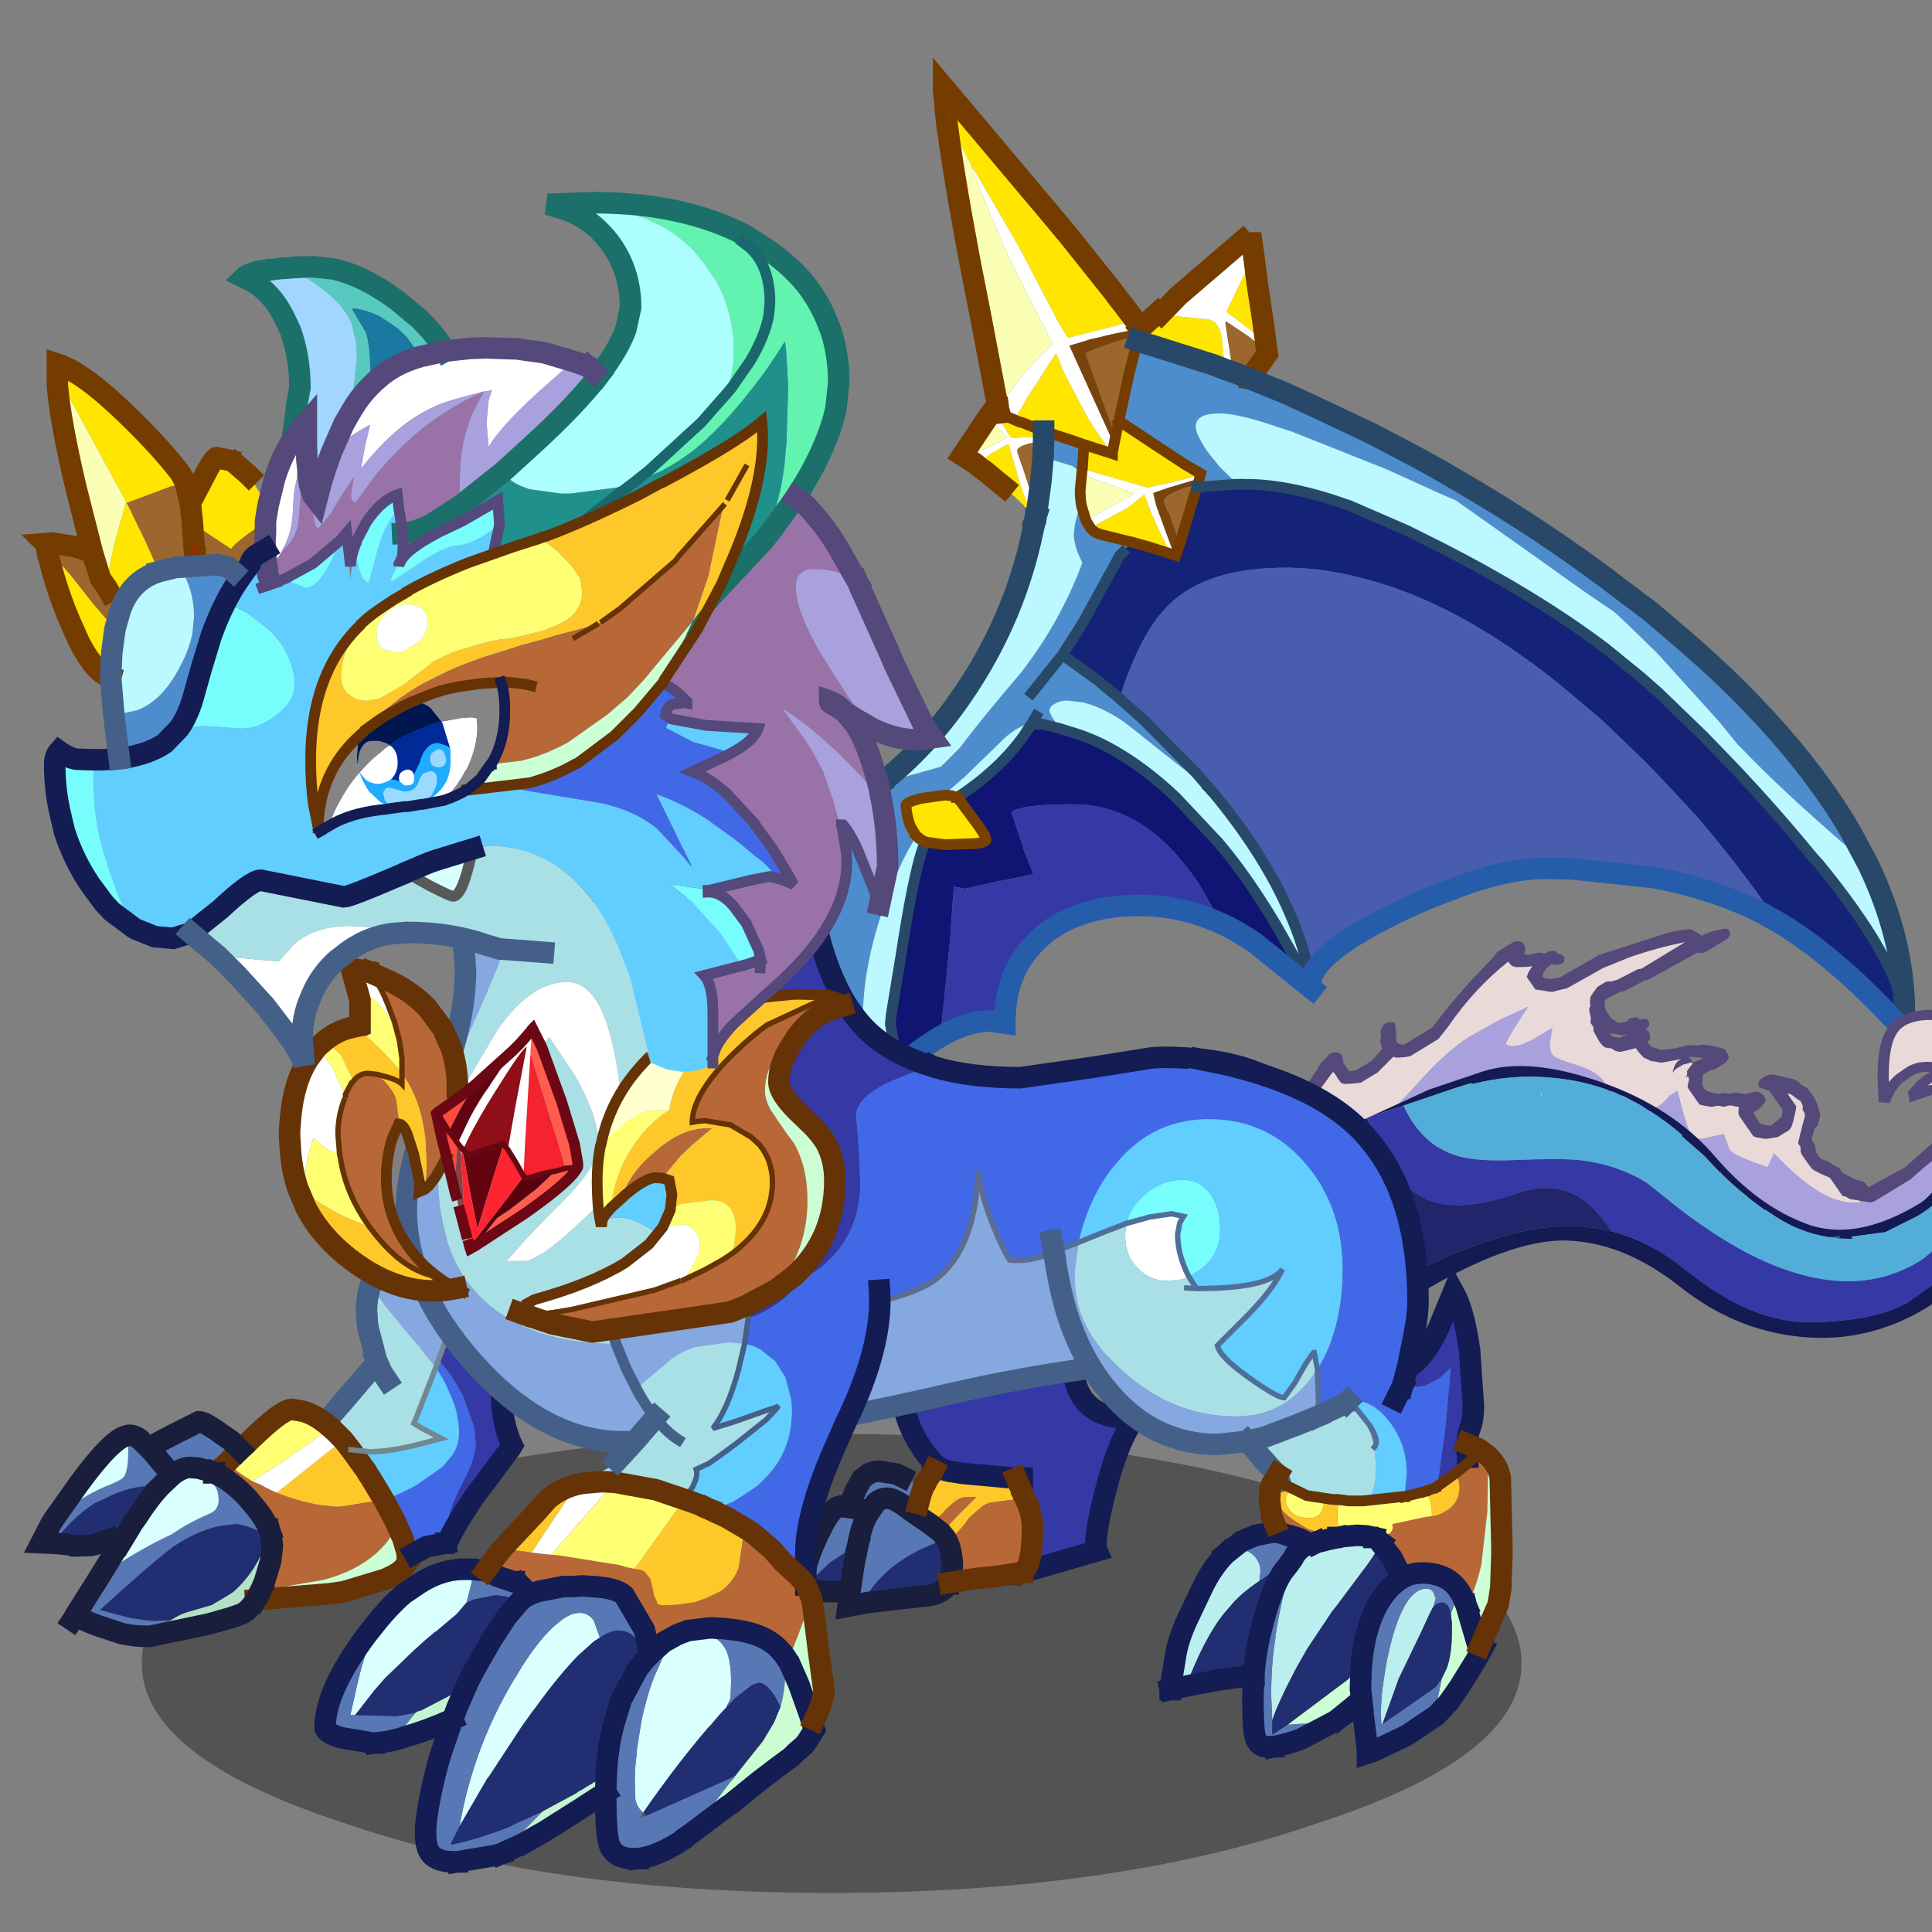 <svg xmlns:ffdec="https://www.free-decompiler.com/flash" xmlns:xlink="http://www.w3.org/1999/xlink" ffdec:objectType="frame" height="90" width="90" xmlns="http://www.w3.org/2000/svg"><rect width="100%" height="100%" fill="#808080" stroke="none"/><use ffdec:characterId="29" height="366.55" transform="translate(-2.741 -5.636) scale(.256)" width="412.1" xlink:href="#a"/><defs><g id="a" transform="translate(10.7 22)"><use ffdec:characterId="1" height="9.8" transform="matrix(4.524 0 0 8.524 25.799 260.933)" width="55.5" xlink:href="#b"/><use ffdec:characterId="3" height="41.45" transform="translate(4.955 219.203) scale(1.957)" width="49" xlink:href="#c"/><use ffdec:characterId="5" height="31.6" transform="translate(143.756 233.006) scale(1.957)" width="34.15" xlink:href="#d"/><use ffdec:characterId="7" height="103.15" transform="translate(119.653 10.663) scale(1.957)" width="117.25" xlink:href="#e"/><use ffdec:characterId="14" height="132.9" transform="matrix(.877 -.533 .523 .752 197.651 188.74)" width="145.3" xlink:href="#f"/><use ffdec:characterId="16" height="55.55" transform="translate(71.406 156.206) scale(1.957)" width="89.1" xlink:href="#g"/><use ffdec:characterId="18" height="56.3" transform="translate(56.618 231.763) scale(1.957)" width="54.2" xlink:href="#h"/><use ffdec:characterId="20" height="36.4" transform="translate(50.156 173.706) scale(1.957)" width="54" xlink:href="#i"/><use ffdec:characterId="22" height="67.1" transform="translate(188.856 190.256) scale(1.957)" width="44.45" xlink:href="#j"/><use ffdec:characterId="28" height="84.45" transform="translate(5.755 34.355) scale(1.957)" width="85.75" xlink:href="#k"/></g><g id="l"><path d="m41.05 2.2-1.9 5.1-1.2 3.2-1 2.65-.25.75-1.15-1.4-.35-.5-.8-.9-.25-.3-1.65-2-.45-.55-.25-.35-1.2-1.55q.35-1.2 1-2.65 1.15-2.5 2.35-3.65 1.1-.1 5.55 1.55l1.55.6" fill="#84a8df" fill-rule="evenodd" transform="translate(1.3 1.25)"/><path d="m18.5 21.55 1.75-1.65q2.25-2.1 3.05-2.1l.65.1q1.05.15 2.15.95l.2.15.1.05.5.45h.05l-.2.15-4.45 3.15-2.65 1.7q-1.6-.95-2.25-1.7l-.05-.1.65-.7.5-.45" fill="#feff72" fill-rule="evenodd" transform="translate(1.3 1.25)"/><path d="m31.15 13.15-.05-.2-.15-.6-.5-1.9q-.15-.6-.15-1.2l-.05-.65q0-1.05.35-2.25l1.2 1.55.25.35.45.55 1.65 2 .25.3.8.9.35.5 1.15 1.4-1.7 4.35-.35.85.75.45 1.8.95-2.7.7-1.5.3-1 .15-1.35.1-1.85-.2-.7-.9-1.15-1.15h-.05l-.5-.45.55-.65 1.75-2.05-.2.25 2.05-2.4.4-.55.2-.5.5 1.15.1.15.4.6-.4-.6-.1-.15-.5-1.15" fill="#a9e0e6" fill-rule="evenodd" transform="translate(1.3 1.25)"/><path d="M10.1 38.9h-.45l-.95-.05-1.2-.2-2.25-.75q-1.6-.6-2.05-.95v-.05l2.2-3.5.95-.7q2.9-1.95 5.8-3.3 1.5-1.05 3.6-1.95.75-.35.75-1.25 0-1.2-1-2.05l.55-.45h.05-.05l-.3-.15-1.2-.3-.75-.05q-.7 0-1.65.75l-1.05 1-.4-.05h-.2q-2.35 0-4.5 1.15l-1 .45q-2.2 1.4-3.85 3.75L0 30.2l.9-1.75.25-.4.4-.35q2.3-1.85 4.45-2.75 1.45-.55 1.7-.9.4-.6.4-2.55v-.1l-.15-1.15.25-.05q.45 0 .95.35l.6.6.25.25.3.3 1.6 1.9.25.35-.25-.35-1.6-1.9-.3-.3 1.4-.8q1.15-.6 3.25-1.65.4 0 1 .4l.65.4.4.3.95.65.85.85-.5.45-.65.7-.55.5q-.15.05-.25.15l-.45.35q1.45.65 2.95 2.2l.1.1.8.95q.9 1.1 1.3 2.15l-.15.45q-1.7-.9-2.65-1.05l-.4-.05-1.5.2q-2 .4-4.25 1.9-1.9 1.4-6.85 5.9l2.85.75.35.05 1.4.2h.8l1.2-.05q-.7.4-1.5 1.1l-.45.4" fill="#5878b5" fill-rule="evenodd" transform="translate(1.3 1.25)"/><path d="m41.05 2.2 5.25 2.15q-2 3.9-2.6 5.9-.55 1.6-.75 3.45-.15.95-.15 2.05v.3q0 2.95.95 5l.05.1-.15.25-2.5 3.35-.65.85q-2.2 3.2-2.75 4.65h-.15v-.3q0-.7.15-1.4.15-1.05.6-2.15l.4-.9.25-.5q1.4-2.55 1.4-4.1l-.15-1.45-1.05-2.95-.7-1.2-.4-.65-1.15-1.5 1-2.65 1.2-3.2 1.9-5.1" fill="#3539a6" fill-rule="evenodd" transform="translate(1.3 1.25)"/><path d="m36.95 13.15 1.15 1.5.4.65.7 1.2 1.05 2.95.15 1.45q0 1.55-1.4 4.1l-.25.5-.4.9q-.45 1.1-.6 2.15-.15.7-.15 1.4v.3l-1.45.25-.4.1-1.05.6-.6.25-.05.05-.05-.45-.35-1.2-.55-1.25-.15-.35-1.1-2.05q1.55-.5 3.1-1.4l2.35-1.65 1-1.2q.55-.9.55-1.9 0-1.45-.5-2.9l-.8-1.85-.85-1.4.25-.75" fill="#4169e7" fill-rule="evenodd" transform="translate(1.3 1.25)"/><path d="m28.8 21.55 1.85.2 1.35-.1 1-.15 1.5-.3 2.7-.7-1.8-.95-.75-.45.35-.85 1.7-4.35.85 1.4.8 1.85q.5 1.45.5 2.9 0 1-.55 1.9l-1 1.2-2.35 1.65q-1.55.9-3.1 1.4l-1.2-2-.3-.45-.1-.2-1.45-2" fill="#62cdff" fill-rule="evenodd" transform="translate(1.3 1.25)"/><path d="m28.1 20.65.7.9 1.45 2 .1.2.3.45 1.2 2-4 .65h-.6l-.4-.05q-2.3-.2-4.95-1.25L26.35 22l1.75-1.35" fill="#ffc82a" fill-rule="evenodd" transform="translate(1.3 1.25)"/><path d="m26.95 19.5 1.15 1.15L26.35 22l-4.45 3.55-.45-.2-.6-.3-.55-.3-.65-.25 2.65-1.7 4.45-3.15.2-.15" fill="#fff" fill-rule="evenodd" transform="translate(1.3 1.25)"/><path d="m31.85 26.2 1.1 2.05.15.35q-1.2 2.55-4.15 4.05-1.2.6-2.7 1l-5.85 1 .15-.35.2-.45.6-2 .15-1.35-.1-.8-.15-.6q-.4-1.05-1.3-2.15l-.8-.95-.1-.1q-1.5-1.55-2.95-2.2l.45-.35q.1-.1.25-.15l.6-.4q.65.75 2.25 1.7l.65.25.55.3.6.3.45.2q2.65 1.05 4.95 1.25l.4.05h.6l4-.65" fill="#b86837" fill-rule="evenodd" transform="translate(1.3 1.25)"/><path d="M34.05 31.5v.2q0 1.05-2.1 1.9l-3.8 1.15-.35.05-1.05.15-6.8.55.45-.85 5.85-1q1.5-.4 2.7-1 2.95-1.5 4.15-4.05l.55 1.25.35 1.2.05.45" fill="#cdffd5" fill-rule="evenodd" transform="translate(1.3 1.25)"/><path d="m7.95 20.25.15 1.15v.1q0 1.95-.4 2.55-.25.35-1.7.9-2.15.9-4.45 2.75l-.4.35 2.3-3.25q3.1-4.25 4.5-4.55m3.15 4.7 1.05-1q.95-.75 1.65-.75l.75.05 1.2.3.3.15-.55.45q1 .85 1 2.05 0 .9-.75 1.25-2.1.9-3.6 1.95-2.9 1.35-5.8 3.3l-.95.7 1.85-3 .2-.25.85-1.4.2-.35.4-.55q1.15-1.8 2.2-2.9" fill="#daffff" fill-rule="evenodd" transform="translate(1.3 1.25)"/><path d="M1.15 30.25Q2.8 27.9 5 26.5l1-.45q2.15-1.15 4.5-1.15h.2l.4.05q-1.05 1.1-2.2 2.9l-.4.55-.2.35-.85 1.4-.2.25-1.4.1-1.25-.05H2.95l-.2-.05-.95-.1-.65-.05m10.9 7.15-1.2.05h-.8l-1.4-.2-.35-.05-2.85-.75q4.95-4.5 6.85-5.9 2.25-1.5 4.25-1.9l1.5-.2.4.05q.95.15 2.65 1.05l-.7 1.9q-.95 1.9-2.5 3.3l-.45.3-1.6.95-2.25.65-.55.2q-.45.2-1 .55M6.3 29.9l-1.25.45-.45.1.45-.1 1.25-.45" fill="#212e71" fill-rule="evenodd" transform="translate(1.3 1.25)"/><path d="M19.95 35.5q-.7 1.1-1.4 1.35l-.85.3-2.1.6-5.5 1.15.45-.4q.8-.7 1.5-1.1.55-.35 1-.55l.55-.2 2.25-.65 1.6-.95.45-.3q1.55-1.4 2.5-3.3l.7-1.9.15-.45.15.6.1.8-.15 1.35-.6 2-.2.45-.15.35-.45.85" fill="#b3e1c7" fill-rule="evenodd" transform="translate(1.3 1.25)"/><path d="M31.9 7.6q.35-1.2 1-2.65 1.15-2.5 2.35-3.65m-2.8 13.1-.05-.2-.15-.6-.5-1.9q-.15-.6-.15-1.2l-.05-.65q0-1.05.35-2.25m-2.1 10.25 2.05-2.4m.6-1.05.5 1.15.1.15.4.6m-5.2 3.35L30 17.6" fill="none" stroke="#446089" stroke-linecap="square" stroke-linejoin="miter-clip" stroke-miterlimit="3" stroke-width="2"/><path d="M35.35 32.75v.2q0 1.05-2.1 1.9L29.45 36l-.35.05-1.05.15-6.8.55M19.8 22.8l1.75-1.65q2.25-2.1 3.05-2.1l.65.1q1.05.15 2.15.95l.2.15.1.05.5.45h.05l1.15 1.15.7.9 1.45 2 .1.2.3.45 1.2 2 1.1 2.05.15.35.55 1.25.35 1.2.05.45M19.8 22.8l-.5.45-.65.7-.55.5q-.15.05-.25.15" fill="none" stroke="#653306" stroke-linecap="square" stroke-linejoin="miter-clip" stroke-miterlimit="3" stroke-width="2"/><path d="M21.25 36.75q-.7 1.1-1.4 1.35l-.85.3-2.1.6-5.5 1.15h-.45L10 40.1l-1.2-.2-2.25-.75q-1.6-.6-2.05-.95l-.3.45m7.1-16-.25-.25-.6-.6q-.5-.35-.95-.35l-.25.05q-1.4.3-4.5 4.55l-2.3 3.25-.25.4-.9 1.75 1.15.05.65.05.95.1.2.05h-.2l.25.05 1.6-.05.45-.1 1.25-.45m4.8-4.95 1.05-1-.25-.35-1.6-1.9-.3-.3 1.4-.8q1.15-.6 3.25-1.65.4 0 1 .4l.65.4.4.3.95.65.85.85m-2.45 2.15-.3-.15-1.2-.3-.75-.05q-.7 0-1.65.75M6.7 34.65l-2.2 3.5v.05m12.9-13.25h-.05m5.2 5.4q-.4-1.05-1.3-2.15l-.8-.95-.1-.1q-1.5-1.55-2.95-2.2M8.75 31.4 9.6 30l.2-.35.4-.55q1.15-1.8 2.2-2.9m-3.85 5.45-1.85 3m15 1.25.15-.35.2-.45.6-2 .15-1.35-.1-.8-.15-.6m-1.3 6.4.45-.85" fill="none" stroke="#181e3b" stroke-linecap="square" stroke-linejoin="miter-clip" stroke-miterlimit="3" stroke-width="2"/><path d="M38.9 31.5h.15q.55-1.45 2.75-4.65l.65-.85 2.5-3.35.15-.25-.05-.1q-.95-2.05-.95-5V17q0-1.1.15-2.05.2-1.85.75-3.45.6-2 2.6-5.9l-5.25-2.15-1.55-.6Q36.35 1.2 35.25 1.3m3.65 30.2-1.45.25-.4.1-1.05.6" fill="none" stroke="#131c53" stroke-linecap="square" stroke-linejoin="miter-clip" stroke-miterlimit="3" stroke-width="2"/><path d="m42.35 3.45-1.9 5.1-1.2 3.2-1 2.65-.25.75-1.7 4.35-.35.85.75.45 1.8.95-2.7.7-1.5.3-1 .15-1.35.1-1.85-.2M42.35 3.45l.8-2.2" fill="none" stroke="#718791" stroke-linecap="square" stroke-linejoin="miter-clip" stroke-miterlimit="3" stroke-width=".5"/></g><g id="m"><path d="M12.3 15.9q-.8-.7-1.6-2Q8.9 11 8.9 7.15q0-1.95.75-3.35.5-.85 1-1.2l7.7-1.3L25.7 0h.55l-.7 2.7Q25 5.15 25 5.95q0 3.15 1.6 4.45 1.35 1.2 4.2 1.1-1.55 2-2.75 6.75-1.2 4.7-.8 5.6l-6.95 2q.95-.5.95-4.25 0-1.2-.65-2.55l.15-.1h-.2l-.8-1.85-4.95-.45-1.3-.2q-.6-.1-1.2-.55m8 1.2h-.55.55" fill="#3539a6" fill-rule="evenodd" transform="translate(1.3 1.3)"/><path d="M5.4 28.75 4.1 29l.2-1.5.2-1.4.35-2.2.15-.55-1.55.9-1.05.7L.15 27.1 0 26.75q0-1.55 1.25-4.25l.55-1.1q.9-1.7 1.65-1.7l.2.05.45.05.65-1.4v-.1l.65-1.15.15-.1q.6-.6 1.45-.6l1.6.25.5.25.85.45.65.3.1.05.35.35-.2.6-.2.75v.35l-.25.65-.9-.65q-1.15-.85-1.75-.85-.6 0-1.1.45l-.7 1.05q-.6 1-.95 2.9.35-1.9.95-2.9l.7-1.05q.5-.45 1.1-.45.6 0 1.75.85l.9.65 1.4.95.05.05.9.7.45.55-1.4.6q-1.35.55-2.45 1.25l-.05.05-.55.35Q6.9 26.3 5.7 28.2l-.3.55M5.35 20l-1.25-.2 1.25.2" fill="#5878b5" fill-rule="evenodd" transform="translate(1.3 1.3)"/><path d="m4.3 27.5-1.4.15q-2.3 0-2.75-.55l2.25-2.15 1.05-.7 1.55-.9-.15.55-.35 2.2-.2 1.4" fill="#212f72" fill-rule="evenodd" transform="translate(1.3 1.3)"/><path d="m11.05 18.1.05-.15.2-.3.25-.5.35-.5.15-.3.25-.45q.6.45 1.2.55l1.3.2 4.95.45.8 1.85-3.1.4q-.6.1-1.15.6l-.95.85-.5.7-.65.7-.2.2-.5.2-.3.1-.45-.55.25-.25.6-.6.7-.75L15.85 19l.15-.15h-.9q-.65 0-1.4.7l-.5.45-.25.3-.6.55-.55.55-1.4-.95.25-.65v-.35l.2-.75.2-.6" fill="#ffc82a" fill-rule="evenodd" transform="translate(1.3 1.3)"/><path d="m20.05 25.9-1 .15-1.4.2-.85.1-.7.05-2.55.4.25-1.45q0-1.6-.6-2.65l.3-.1.5-.2.2-.2.65-.7.5-.7.95-.85q.55-.5 1.15-.6l3.1-.4.05.1q.65 1.35.65 2.55 0 3.75-.95 4.25l-.25.05m-8.25-4.5.55-.55.6-.55.25-.3.5-.45q.75-.7 1.4-.7h.9l-.15.15-1.55 1.55-.7.75-.6.6-.25.25-.9-.7-.05-.05" fill="#b86837" fill-rule="evenodd" transform="translate(1.3 1.3)"/><path d="M13.55 26.8q-.6 1.05-2.15 1.25h-.1l-.6.05-4.75.55-.55.1.3-.55q1.2-1.9 3.05-3.25l.55-.35.05-.05q1.1-.7 2.45-1.25l1.4-.6q.6 1.05.6 2.65l-.25 1.45" fill="#212e71" fill-rule="evenodd" transform="translate(1.3 1.3)"/><path d="M13.6 17.2q-.8-.7-1.6-2-1.8-2.9-1.8-6.75 0-1.95.75-3.35.5-.85 1-1.2l7.7-1.3L27 1.3h.55l-.7 2.7q-.55 2.45-.55 3.25 0 3.15 1.6 4.45 1.35 1.2 4.2 1.1-1.55 2-2.75 6.75-1.2 4.7-.8 5.6l-6.95 2-.25.05m-7.75-10q.6.45 1.2.55l1.3.2 4.95.45h.55" fill="none" stroke="#131c53" stroke-linecap="square" stroke-linejoin="miter-clip" stroke-miterlimit="3" stroke-width="2"/><path d="M14.85 28.1q-.6 1.05-2.15 1.25h-.1l-.6.05-4.75.55-.55.1-1.3.25.2-1.5-1.4.15q-2.3 0-2.75-.55l-.15-.35q0-1.55 1.25-4.25l.55-1.1Q4 21 4.75 21l.2.05.45.05.65-1.4v-.1l.65-1.15.15-.1q.6-.6 1.45-.6l1.6.25.5.25m-4.1 6.4q.35-1.9.95-2.9l.7-1.05q.5-.45 1.1-.45.6 0 1.75.85l.9.65 1.4.95.05.05.9.7.45.55q.6 1.05.6 2.65l-.25 1.45m-9.45-7 1.25.2m-.35 3.35-.15.55-.35 2.2-.2 1.4" fill="none" stroke="#181e3b" stroke-linecap="square" stroke-linejoin="miter-clip" stroke-miterlimit="3" stroke-width="2"/><path d="M21.6 27.15h-.05l-.2.05-1 .15-1.4.2-.85.1-.7.05-2.55.4m-2.5-8.7.05-.15.2-.3.25-.5.35-.5.15-.3m-1.4 3.1.2-.75.2-.6m9.5.85-.8-1.85m.85 1.95-.05-.1m.05.1q.65 1.35.65 2.55 0 3.75-.95 4.25" fill="none" stroke="#653306" stroke-linecap="square" stroke-linejoin="miter-clip" stroke-miterlimit="3" stroke-width="2"/></g><g id="n"><path d="M25.6 2.85 25.4.7l-.05-.3V0l10.1 12 1.5 1.8L41.1 19l.4.55.75.95.9 1.2-2.35.65-3.8.95q-.25 0-1.65-2.7l-2.55-4.9-.6-1.1-4.1-7.05-.1-.15-.75-1.45-1.65-3.1m18.05 19.6 1.6-1.45.35.05 1.35.25 2.95.3q.65.1.95.65.3.4.4 1.25l.25 2.75-1-.4-6.65-2.1-.45-.15.15-.6.1-.55m10.55-6.7.3 2.4.2 1.35.35 2.3.25 1.9-2.2-1.7-1.45-1.1 1.5-3.15 1.05-2M30.45 29.9l.05.4 1.1.5.35.15 1.2-2.1 2.65-4.1.25.55.35.9.15.35 2.15 4.1q1.2 2 2.35 3.4l.15-.85.15-.75.3-1.4 1.9 1.25 1.35.9 2.9 1.9 1.45.85-.05.15-2.25.55-.35.1-2.3.5-6.05-1.75.15-2.25-1.15-.4-.15-.05-2.45-.8v.6l-1.5-.05-1.45.1-.05-.05-.25-.3-.45-.75-.2-.35-.55-.9.25-.4M39 41l3.5-1.9 1.45-1.15h.1l.6 1.65.85 1.85.95 1.95-2.05-.65-1.6-.45h-.05l-2.6-.65Q39.4 41.5 39 41m2.05-6.9v-.05.05l-2.65-.85 2.65.85m-18.2 35.55-.1-.1-.45-.75q-.35-.8-.45-1.95-.05-.35 1.4-.7l1.4-.2.7-.1h.3l.45.05.45.15h.1l.65.9 1.3 1.75.55.85.15.45q0 .15-.6.3l-.55.05-2.65.1-1.85-.25-.45-.25-.35-.3M34.65 32l-2-.8-.25-.05-.45-.2.45.2.25.05 2 .8m-6.25 3.1 1.55-1.15H30l1.05-.6.35-.15 1.2 4.15.45 1.15.45 1.35-.5-.65-.2-.3-.15-.15-1.7-1.6-.8-.65-.9-.75-.5-.35-.35-.3" fill="#ffe600" fill-rule="evenodd" transform="translate(1.25 2.65)"/><path d="m43.15 21.7.35.5.15.25-2.5.5-1.65.4-.5.1-.6.2-1.35.4 4.15 9.15-.15.85q-1.15-1.4-2.35-3.4l-2.15-4.1-.15-.35-.35-.9-.25-.55-2.65 4.1-1.2 2.1-.35-.15-1.1-.5-.05-.4q2.45-3.7 5.05-6l-3.15-6.2-.4-.8q-2.2-4.6-3.9-9.3l.05-.05 4.1 7.05.6 1.1 2.55 4.9q1.4 2.7 1.65 2.7l3.8-.95 2.35-.65m2.45-.65 1.6-1.65 6.7-5.75.3 2.1-1.05 2-1.5 3.15L53.1 22l2.2 1.7.05.35.05.45-1.75-1.35-1.65-1.1-.4-.25-.05.15.7 4.55-.75-.25-.25-2.75q-.1-.85-.4-1.25-.3-.55-.95-.65l-2.95-.3-1.35-.25m3.6 15.05-.05.3-2.85.85-1.45.5.25 1.1.8 2.2.9 2.45-.35-.1-.95-1.95-.85-1.85-.6-1.65h-.1L42.5 39.1 39 41l-.4-.65q1.25-.8 4.35-2.45l.05-.15-3.5-1.25-.25-.1-1.05-.5.05-.4 6.05 1.75 2.3-.5.35-.1 2.25-.55m-14.55-3.5v.3l-1.35.25q-1.1.3-1.1.65 0 .25.55 1.7l.75 2.35.5 1.75-.05.3-.1.3-.35-.35-.45-1.35-.45-1.15-1.2-4.15-.35.15-1.05.6h-.05L28.4 35.1l-.2-.15-.7-.45 1.1-.65.7-.25 1.65-.8q.2-.15.3-.2l-.05-.05-1.4-1.65.4-.6.55.9.2.35.45.75.25.3.05.05 1.45-.1 1.5.05" fill="#fff" fill-rule="evenodd" transform="translate(1.25 2.65)"/><path d="M28.05 7.6q1.7 4.7 3.9 9.3l.4.8 3.15 6.2q-2.6 2.3-5.05 6l-.1-.4-1.5-7.9-1.1-5.6q-1.6-8.55-2.15-13.15l1.65 3.1L28 7.4l.05.2M38.2 35.9l1.05.5.25.1 3.5 1.25-.05.15q-3.1 1.65-4.35 2.45l-.4-1.3q-.15-.65-.15-1.5v-.05l.15-1.6m-8.65-5.3.25.3 1.4 1.65.05.05q-.1.05-.3.2l-1.65.8-.7.25-1.1.65-.4-.25 2.45-3.65" fill="#fbffb5" fill-rule="evenodd" transform="translate(1.25 2.65)"/><path d="m41.2 33.2-4.15-9.15 1.35-.4.6-.2.5-.1 1.65-.4 2.5-.5-.1.55q-3.8 1.15-5 1.75l1.45 4.1.3.8 1.05 2.8-.15.75m5.6 10.3-.9-2.45-.8-2.2-.25-1.1 1.45-.5 2.85-.85-.15.55-1.3.35q-1.85.7-1.85 1.15 0 .4.55 1.35l.9 2.7-.35 1.05-.15-.05" fill="#79440b" fill-rule="evenodd" transform="translate(1.25 2.65)"/><path d="m55.4 24.5.05.3-.75 1.05q-.75 1-.8 1.3l-.5-.2-1.15-.45-.7-4.55.05-.15.4.25 1.65 1.1 1.75 1.35M43.55 23l-.15.6-.3 1.1-.5 1.95-.95 4.4-.3 1.4-1.05-2.8-.3-.8-1.45-4.1q1.2-.6 5-1.75M49 36.95l-.1.25-.2.65-1.4 4.65-.9-2.7q-.55-.95-.55-1.35 0-.45 1.85-1.15l1.3-.35M34.65 32.9l-.05 1.5-.2 2.25-.4 2.95-.5-1.75-.75-2.35q-.55-1.45-.55-1.7 0-.35 1.1-.65l1.35-.25" fill="#9b672f" fill-rule="evenodd" transform="translate(1.25 2.65)"/><path d="m53.9 27.15 3.3 1.35 2.5 1.15 5.4 2.55 3.15 1.65q2.3 1.2 4.5 2.5 8.6 4.95 16.1 10.75l2.2 1.65 2.4 2.05q3.55 3 6.5 6l1.9 2q4.85 5.3 7.85 10.45l1.6 3-2.45-2.05q-5.8-5.05-9.05-8.45l-.6-.6L97.45 59l-5.6-6.2-2.6-2.55-.95-.9-.6-.55q-2.65-1.75-7-4.9L73 38.45l-1.5-.65-4.95-2.25-8.8-3.5-2.9-.95q-2.55-.75-3.8-.75-2.25 0-2.25 1.2 0 .55.5 1.4.4.8 1.35 1.9l.35.45 1.7 1.65-.95.05-2 .15-.45.05h-.4l.1-.25.15-.55.05-.3.05-.15-1.45-.85-2.9-1.9-1.35-.9-1.9-1.25.95-4.4.5-1.95.3-1.1.45.15 6.65 2.1 1 .4.75.25 1.15.45.5.2m-15.3 13.2.4.65q.4.5 1.15.65l2.6.65h.05l-.25.3-.55.7-.3.3-.4.75-2.5 4.55-.4.75-2 3.15 3.25 2.35 2.05 1.7 2.2 1.95 4.95 5 1.2 1.4-.05.05-1.4-1.1-3.05-2.4-2.5-2-1.05-.8q-2.1-1.4-3.85-1.75l-1.35-.15q-.6 0-1.1.3-.5.25-.5.65 0 .3.65 1.2l.3.45-1.6-.4h-.5l-.45-.15-.1.05q-1.5.3-3.1 2l-3.15 3.05-1.9 1.65-.7.1-1.4.2q-1.45.35-1.4.7.1 1.15.45 1.95l.45.75.1.1q-.9 1.35-1.65 3.05-.85 1.85-1.55 3.95-1.65 4.85-1.8 9.3l-.05 1.1.15 2.45.3 1.85.6 2.25q-2.15 2.7-2.8 5.6l-3.1-2.7-1.2-1.3-3.4-4.5-1.2-1.65-.25-.35-2.4-3.9Q1.95 80.2.8 76.1l-.15-.6q-.45-1.7-.6-3.3v-.05l2.5-.3 1.1-.2 5.75-1.5 4.9-2.05.55-.35 4.6-2.95 2.8-.8 2.85-.8 1.8-1.8q1.65-2.25 5.65-6.95 3.65-4.7 5.7-10.2l-.45-1q-.35-1.05-.35-1.65l.1-.9.3-1.15.35-.5.4 1.3m-.2-7.1-.15 2.25-.9-.25-2.75-.85.05-1.5V32l2.45.8.15.05 1.15.4m-.15 11 .15.05-.1-.05h-.05m-4.3 14.25-.35.6.35-.6m-.4-2.15 2.85-3.55-2.85 3.55" fill="#4e8dcd" fill-rule="evenodd" transform="translate(1.25 2.65)"/><path d="M111.3 72.25q3.4 7.05 3.4 14.05-.7-5.2-7.95-14.05l-.55-.6q-3.65-4.45-7.45-8.45L96 60.35l-4.25-4.1-1.6-1.4-3.25-2.65q-6.35-4.8-15.35-9.4l-3.1-1.55-5.3-2.3q-5.4-1.95-9.4-2H52.7L51 35.3l-.35-.45q-.95-1.1-1.35-1.9-.5-.85-.5-1.4 0-1.2 2.25-1.2 1.25 0 3.8.75l2.9.95 8.8 3.5 4.95 2.25 1.5.65 7.7 5.45q4.35 3.15 7 4.9l.6.55.95.9 2.6 2.55 5.6 6.2 1.75 2.15.6.6q3.25 3.4 9.05 8.45l2.45 2.05m-51.8 11h-.2l-3.1-5.45q-2.7-4.5-5.3-7.55l-3.95-4.2q-2.85-2.7-5.75-4.35-2-1.15-4.1-1.75l-.8-.25-.15-.05-.3-.45q-.65-.9-.65-1.2 0-.4.5-.65.5-.3 1.1-.3l1.35.15q1.75.35 3.85 1.75l1.05.8 2.5 2 3.05 2.4 1.4 1.1.25.15q4.85 5.8 7.25 11.35 1.45 3.3 2 6.5m-22.15-48 .85.65-.15 1.6v.05q0 .85.15 1.5l-.35.5-.3 1.15-.1.9q0 .6.35 1.65l.45 1q-2.05 5.5-5.7 10.2-4 4.7-5.65 6.95l-1.8 1.8-2.85.8-2.8.8q4.3-3.35 7.65-8.25Q31.6 50 33.4 42.4l.4-1.8.05-.4.1-.3.05-.3.4-2.95.2-2.25 2.75.85M18.85 93.6l-.6-2.25-.3-1.85-.15-2.45.05-1.1q.15-4.45 1.8-9.3.7-2.1 1.55-3.95.75-1.7 1.65-3.05l.35.3.45.25q-.85 1.75-2.05 9.2l-.2 1.3-.9 5.45-.1.95.4 2.25.3 1.9q-1.3 1.15-2.25 2.35m6.5-27.75 1.9-1.65 3.15-3.05q1.6-1.7 3.1-2v.1q-2.25 3.75-6.85 6.8h-.1l-.45-.15-.45-.05h-.3" fill="#bbf8ff" fill-rule="evenodd" transform="translate(1.25 2.65)"/><path d="M114.7 86.3v1.5q-6.2-6.85-11.75-10.15l-.65-.9q-3.25-4.65-6.9-8.9l-3.35-3.6-1.5-1.55-3.95-3.8-3.85-3.25q-9.45-7.65-18.2-9.9-3.6-1-7.05-1.05h-.4q-7.25 0-10.75 3.4-2.65 2.5-4.65 8.75l-2.05-1.7-3.25-2.35 2-3.15.4-.75 2.5-4.55.4-.75.3-.3.55-.7.25-.3 1.6.45 2.05.65.35.1.15.05.35-1.05 1.4-4.65.2-.65h.4l.45-.05 2-.15.95-.05h1.05q4 .05 9.4 2l5.3 2.3 3.1 1.55q9 4.6 15.35 9.4l3.25 2.65 1.6 1.4 4.25 4.1 2.75 2.85q3.8 4 7.45 8.45l.55.6Q114 81.1 114.7 86.3" fill="#142278" fill-rule="evenodd" transform="translate(1.25 2.65)"/><path d="m102.95 77.65-1-.55-.4-.25q-4.55-2.3-10.2-3.35l-7.55-.8-2.45-.05q-3.85 0-9.1 2.1-2.05.75-4.3 1.8-8.3 4-8.45 6.7-.55-3.2-2-6.5-2.4-5.55-7.25-11.35l-.2-.2-1.2-1.4-4.95-5-2.2-1.95q2-6.25 4.65-8.75 3.5-3.4 10.75-3.4h.4q3.45.05 7.05 1.05 8.75 2.25 18.2 9.9l3.85 3.25 3.95 3.8 1.5 1.55 3.35 3.6q3.65 4.25 6.9 8.9l.65.9" fill="#495daf" fill-rule="evenodd" transform="translate(1.25 2.65)"/><path d="m59.3 83.25-.2.2-4.9-3.95-1.05-.65q-.95-.6-1.95-1.05l-1.95-3.45Q47 70.9 44.4 69q-3.2-2.3-7-2.3h-.75q-4.05.05-5 .7l1 3 .2.65.85 2.15-3.2.65h-.1l-3.05.7-1.05-.2-.35 4.95-.9 9q-1.35.8-2.8 1.95l-1.15 1-.3-1.9-.4-2.25.1-.95.9-5.45.2-1.3q1.2-7.45 2.05-9.2l1.85.25 2.65-.1.55-.05q.6-.15.6-.3l-.15-.45-.55-.85-1.3-1.75-.65-.9q4.6-3.05 6.85-6.8h1.05l1.6.4.15.05.8.25q2.1.6 4.1 1.75 2.9 1.65 5.75 4.35l3.95 4.2q2.6 3.05 5.3 7.55l3.1 5.45" fill="#101472" fill-rule="evenodd" transform="translate(1.25 2.65)"/><path d="m25.05 88.3.9-9 .35-4.95 1.05.2 3.05-.7h.1l3.2-.65-.85-2.15-.2-.65-1-3q.95-.65 5-.7h.75q3.8 0 7 2.3 2.6 1.9 4.85 5.35l1.95 3.45q-3.7-1.7-7.65-1.7-3.35 0-5.9 1-1.85.7-3.25 1.95-2.65 2.35-3.2 5.85-.15 1.05-.15 2.15l-1.4-.2q-2.05 0-4.6 1.45" fill="#3539a6" fill-rule="evenodd" transform="translate(1.25 2.65)"/><path d="m26.85 5.5-.2-2.15-.05-.3v-.4l10.1 12 1.5 1.8 4.15 5.2.4.55.75.95.9 1.2.35.5m.15.25 1.6-1.45m.35.05 1.6-1.65 6.7-5.75v-.15.15l.3 2.1.3 2.4.2 1.35.35 2.3.25 1.9.05.35.05.45.05.3-.75 1.05q-.75 1-.8 1.3M31.7 32.55l.05.4m-.15-.8-1.5-7.9-1.1-5.6Q27.4 10.1 26.85 5.5m4.85 27.05-.1-.4-.35.5-.45.6-2.45 3.65.4.25.7.45.2.15.35.3.5.35.9.75.8.65" fill="none" stroke="#753c00" stroke-linecap="square" stroke-linejoin="miter-clip" stroke-miterlimit="3" stroke-width="2"/><path d="m43.5 22.2.15.25-.1.55-.15.6-.3 1.1-.5 1.95-.95 4.4-.3 1.4-.15.75-.15.85v.05l-2.65-.85-.15 2.25-.05.4-.15 1.6v.05q0 .85.15 1.5l.4 1.3.4.65q.4.5 1.15.65l2.6.65h.05l1.6.45 2.05.65.35.1.15.05.35-1.05 1.4-4.65.2-.65.1-.25.15-.55.05-.3.05-.15-1.45-.85-2.9-1.9-1.35-.9-1.9-1.25M30.5 30.3l1.1.5.35.15.45.2.25.05 2 .8 2.45.8.15.05 1.15.4" fill="none" stroke="#753c00" stroke-linecap="square" stroke-linejoin="miter-clip" stroke-miterlimit="3" transform="translate(1.25 2.65)"/><path d="m55.15 29.8 3.3 1.35 2.5 1.15 5.4 2.55 3.15 1.65q2.3 1.2 4.5 2.5 8.6 4.95 16.1 10.75l2.2 1.65 2.4 2.05q3.55 3 6.5 6l1.9 2q4.85 5.3 7.85 10.45l1.6 3q3.4 7.05 3.4 14.05m0 .6v.9m-71.3-64.2.45.15 6.65 2.1 1 .4.75.25 1.15.45.5.2M35.9 34.65v.9l-.05 1.5-.2 2.25-.4 2.95M20.7 67.45l-4.6 2.95-.55.35-4.9 2.05-5.75 1.5-1.1.2-2.5.3m33.8-31.95.1-.3m-.1.3-.05.4-.4 1.8q-1.8 7.6-6.3 14.15-3.35 4.9-7.65 8.25" fill="none" stroke="#274868" stroke-linecap="square" stroke-linejoin="miter-clip" stroke-miterlimit="3" stroke-width="2"/><path d="M114.7 86.3v.6m-55.2-3.65h-.2l-3.1-5.45q-2.7-4.5-5.3-7.55l-3.95-4.2q-2.85-2.7-5.75-4.35-2-1.15-4.1-1.75l-.8-.25-.15-.05-1.6-.4H33.5l.1-.15.35-.6M52.7 36.95h1.05q4 .05 9.4 2l5.3 2.3 3.1 1.55q9 4.6 15.35 9.4l3.25 2.65 1.6 1.4 4.25 4.1 2.75 2.85q3.8 4 7.45 8.45l.55.6Q114 81.1 114.7 86.3M48.9 37.2h.4l.45-.05 2-.15.95-.05M.05 72.15v.05q.15 1.6.6 3.3l.15.6q1.15 4.1 3.7 8.7l2.4 3.9.25.35 1.2 1.65 3.4 4.5 1.2 1.3 3.1 2.7h.05m20.3-46.4 2-3.15.4-.75 2.5-4.55.4-.75.3-.3m8.05 21.9-1.2-1.4-4.95-5-2.2-1.95-2.05-1.7-3.25-2.35-2.85 3.55m-6.9 9.7h-.1m.1 0q4.6-3.05 6.85-6.8m16.75 6.15-.2-.2m.2.2q4.85 5.8 7.25 11.35 1.45 3.3 2 6.5M23.65 70.2q-.85 1.75-2.05 9.2l-.2 1.3-.9 5.45-.1.95.4 2.25.3 1.9m-21-20.1-.1.4.05.6" fill="none" stroke="#274868" stroke-linecap="square" stroke-linejoin="miter-clip" stroke-miterlimit="3" transform="translate(1.25 2.65)"/><path d="M115.95 90.45q-6.2-6.85-11.75-10.15l-1-.55-.4-.25q-4.55-2.3-10.2-3.35l-7.55-.8-2.45-.05q-3.85 0-9.1 2.1-2.05.75-4.3 1.8-8.3 4-8.45 6.7m-.4.2.5.4M17.3 101.85q.65-2.9 2.8-5.6.95-1.2 2.25-2.35l1.15-1q1.45-1.15 2.8-1.95 2.55-1.45 4.6-1.45l1.4.2q0-1.1.15-2.15.55-3.5 3.2-5.85 1.4-1.25 3.25-1.95 2.55-1 5.9-1 3.95 0 7.65 1.7 1 .45 1.95 1.05l1.05.65 4.9 3.95M17.3 101.85h.05" fill="none" stroke="#255daa" stroke-linecap="square" stroke-linejoin="miter-clip" stroke-miterlimit="3" stroke-width="2"/><path d="m22.85 69.65-.1-.1-.45-.75q-.35-.8-.45-1.95-.05-.35 1.4-.7l1.4-.2.7-.1h.3l.45.05.45.15m-3.7 3.6.35.3.45.25 1.85.25 2.65-.1.55-.05q.6-.15.6-.3l-.15-.45-.55-.85-1.3-1.75-.65-.9" fill="none" stroke="#794100" stroke-linecap="square" stroke-linejoin="miter-clip" stroke-miterlimit="3" transform="translate(1.25 2.65)"/></g><g id="o"><path d="M123.9 73q0 1.2-.55 2.45l-13.15 2.9-.55-.85q3-3 5.45-8-1.1 1.05-4 2.5l-1.05.55-1.75.8q1.85-2.35 4.05-7.1l.4-.35.3-.9q1.25-4.15.6-6.35l-.2-.45q-.65-1.65-1.45-2.15l-2.95-.75.2-.5q1.65-.6 2.4-.75 2.6-.45 4.95.7l.25.1.1.1-.1-.15-.15-.25q-2.2-2.45-3.1-2.95-1.2-.85-2.7-.9l-2.2.15q-2.2.35-4.65 2.4l.3-.5q5.1-10.3 9.25-11.2l.2-.05.45-.05q2.2-.2 4.85 1.45 2.2 1.45 3.4 3.6l.3.65.15.3.05.15.8 2.6q.1 1 .35 1.8.5-.85 1-5.5.45-4.45.25-5.75l.85 1.9q3.3 7.75 1.25 15.95-2.5 9.7-12.4 16.1l-1.1.7.1.2 1.2-.05.7.05 2.1.05 3.35-1.15q2-.9 2.35-1.65l.1.15" fill="#e9d9d9" fill-rule="evenodd" transform="translate(0 12.25)"/><path d="M112.35 66.25q-2.2 4.75-4.05 7.1l-.65.8L105 69.6l1.5-.2q1.6-.25 3.9-1.75l1.95-1.4" fill="#3759c4" fill-rule="evenodd" transform="translate(0 12.25)"/><path d="m108.3 73.35 1.75-.8 1.05-.55q2.9-1.45 4-2.5-2.45 5-5.45 8l-2-3.35.65-.8" fill="#a8a1de" fill-rule="evenodd" transform="translate(0 12.25)"/><path d="M123.35 87.7q.55-1.25.55-2.45l-.05-.25-.05.1q-.35.75-2.35 1.65l-3.35 1.15-2.1-.05-.7-.05-1.2.05-.1-.2 1.1-.7q9.9-6.4 12.4-16.1 2.05-8.2-1.25-15.95l-.85-1.9q.2 1.3-.25 5.75-.5 4.65-1 5.5-.25-.8-.35-1.8l-.8-2.6-.05-.15-.15-.3-.3-.65q-1.2-2.15-3.4-3.6-2.65-1.65-4.85-1.45l-.45.05-.2.05q-4.15.9-9.25 11.2l-.3.5q2.45-2.05 4.65-2.4l2.2-.15q1.5.05 2.7.9.9.5 3.1 2.95l.15.25.1.15-.1-.1-.25-.1q-2.35-1.15-4.95-.7-.75.15-2.4.75l-.2.5 2.95.75q.8.5 1.45 2.15l.2.45q.65 2.2-.6 6.35" fill="none" stroke="#54497a" stroke-linecap="square" stroke-linejoin="miter-clip" stroke-miterlimit="3" stroke-width="2"/><path d="M112.35 66.25q-2.2 4.75-4.05 7.1l-.65.8" fill="none" stroke="#54497a" stroke-linecap="square" stroke-linejoin="miter-clip" stroke-miterlimit="3" transform="translate(0 12.25)"/><path d="m113.05 77.25-.3.9-.4.35-1.95 1.4q-2.3 1.5-3.9 1.75l-1.5.2" fill="none" stroke="#131b52" stroke-linecap="square" stroke-linejoin="miter-clip" stroke-miterlimit="3" stroke-width="2"/><path d="m111.4 60-.3-.45-.2-.4-.25-.45v-.1l1.1 1.8-.35-.4" fill="#ff2c00" fill-rule="evenodd" transform="translate(0 12.25)"/><path d="m115.45 66.75.3.5-1.6.85-.15-.25.15-.15.3-.3.4-.4.6-.25M26.6-8.8l.15-.1v.45l-.15-.35" fill="#fc7800" fill-rule="evenodd" transform="translate(0 12.25)"/><path d="m64.3 42.35-.05-.05h.1l-.05.05m-45.1-37-.3-.3V5l.3.35m71.25 62.2.05.05-.25.25.2-.3M61.6.35l-.05.05-.1-.15.15.1" fill="#ffbc2b" fill-rule="evenodd" transform="translate(0 12.25)"/><path d="m115.75 67.25 1.95 3.45-.85.8h-3.45q-1.8.5-3.45 1.3-4.55 2.15-9.5 3.05H89.7l-.7-.25-1.75-.65-.3-.1-.3-.3-.4-.45-.75-.3-.45-.25-.45-.85-.7-.9-.45-.45-.45-.85-.65-.95-.5-.8-.3-.45-.4-.45-.9-.85-.4-.45-.7-.35-.05-.1-.85-1.2-2.65-2.55-1.75-1.75-.15-.45-.1-.45-.45-.4-.45-.45-.85-1.65-1.15-1.8-.9-1.35-.05-.45-.1-.4-.15-.45-.45-.45-.4-.45-.15-.4-.15-.45-.45-.45-.45-.4-1.2-2.6-1.1-2.2-.6-1.35v-.85l-.15-.45v-.1l-.1-.25.05-.05h-.1l-.2-.5-.05-.4v-.45l-1.1-2.65-1.1-2.2-.7-1.25-.05-.4-.1-.45-1.15-2.1-1.35-2.25-1.15-1.3-.25-.5-.2-.4-.3-.45-.4-.4-.9-.9-.45-.45-.7-.3-.3-.1-.3-.3-.45-.4-.7-.5-.3-.4-.3-.45-.4-.45-.75-.3-.3-.1-.25-.3-.45-.45-.75-.3-.3-.15-.25-.25-.45-.45q-1.4-.75-2.85-1.35-8.05-3.15-16.5-4.75l-3.9-.3-.7-.5-.35-.4-1.3-2.6-.7-1.35-.35-.8-.7-1.35-.4-.4-.9-.9-.3-.35q1-1.05 1.6-2.75Q21.2.2 21.75-.3l2.9-.05-.15 1.4-.2 1.4q0 1.15.65 1.55l1.7.3q4.15 0 11.45-2.5Q45-.55 49.95-.7h.4l6 .25 5.1.7.1.15q-1 .45-3.1 1.6-3.05 1.65-3.75 2.3.45 1.7 4.2 2l4.25.05-1.95 2.4q-.75 1.1-.75 2.3 0 .85 2.45 4.15 2.4 3.25 2.3 5.65-.1 3.2 1.65 6.45 1.8 3.35 3.75 3.35 1.4 0 2.7-.65H75l-1.25 3.9q-1.15 3.75-1.15 4.7 0 1.7 1.5 2.25l3.25 1.3L77 43.9q-.35 1.2-.35 1.6 0 1.4 3.75 6.8l2.35-1.7q1.4 10.4 4.45 14.45 1.25 1.7 3.05 2.8l.25-.25.9.9.35.4.75.25h7.55q6.85-1.6 13.95-1.3l.15.25 1.6-.85" fill="#a8a1de" fill-rule="evenodd" transform="translate(0 12.25)"/><path d="m116.85 71.5-.7.7-1.8 1.9h-.8q-3.5 2.1-7.5 3.2l-5.45 1.15H89.55l-.7-.25-2.35-.6-.4-.45-.3-.3-.3-.1-1.15-.65-1.2-.7-.35-.45-.2-.4-.15-.45-.45-.45-.45-.4-.1-.45-.15-.45-.45-.4-.45-.45-.15-.45-.15-.45-.85-.85-1.8-1.7q-.6-.55-.8-1.35l-.2-.25-.25-.2-.7-.35-.45-.35-.4-.5-.2-.4-.15-.4-.45-.45-1.3-1.3-1.3-1.35-.25-.45-.7-1.25-.55-1.3-.25-.45-.45-.45-.4-.45-.1-.4-.2-.45-.45-.45-.35-.45-.1-.4v-.45l-.15-.4-.4-.45-.45-.45-.15-.45-.15-.45-.4-.4-.45-.45-.2-.4-.5-.95-.35-.85-.4-.4-.2-.25-.15-.25-.1-.4-.05-.4-.15-.45-.4-.45-.4-.45-.15-.45v-.85l-.1-.4-.2-.45-.3-.45v-.45l-.1-.8-.45-.95v-.4l-.05-.45-.1-.45-.45-.45-.4-.45-.2-.4-.05-.4-.35-.9-.35-.85-.4-.9-.1-.4L58 33.8l-.6-1.4-.25-.45-.45-.45-.4-.4-.35-.5-.15-.35-.25-.45-.45-.45-.4-.45-.4-.45-.2-.4-.7-.5-.45-.4-.3-.3-.3-.1-.7-.3-.9-.9-1.8-1.65-1.4-.95-.45-.45-.25-.3q-6.5-2.55-13.3-4.35l-5.2-1.3-4.5-.3-.7-.3-.45-.4-.9-.9-.4-.4-.35-.5-.4-.8-.45-.9-.4-.9-.05-.4-.15-.45-.2-.45-.2-.4-.15-.45-.35-.35-.05-.1-.9-.85-.85-.9-.35-.2-.25-.05-.55-.2L15 6.1l-.4-.5-.05-.25-.05-.1-.65-.35-.45-.4-.3-.3-.3-.15-.7-.3-.45-.45-.4-.45-.2-.4-.7-.45-.45-.25-.7-.3h-.9l-.7.3-.7-.35-.25-.25-.2-.05L5.7.8 5.25.4V0l.1-.4.35-.5.4-.45.3-.25 2.7-1.5 1.7-.7q6.85-3.6 13.85-7.1l.95-.6 1.6-.45.75-.3.55.1.65.3.5.8v.4l-.15.45-.4.9v2.1l.55.25.75.25h3.05l1.9-.65.85-.35.3-.9q.1-.7.75-1.2l.05-.2.5-.9.5-.4.7-.35.55.05.7.3.35.4v.4l-.9 1.85-.7 1.2.05.45.25.4.4.5h5.95q7-3.1 14.4-5.15 1.6-.45 2.75-1h3.5l.7.4.3.35.15.45v.4l-.1.45-.2.4-.25.35-.35.3.2.4.45.3.3.1.55.2.75.3.4.4.3.3.3.15h.6l.65.35.35.4.05.4v.1l.3.4.35.85-.25.4-.2.3-.1.15-.6.05-.7-.2-.45-.45-.3-.25-.1-.05-.65.1q-1.3.25-1.85 1.1L67-3q.55.85 1.65 1.25l.7.3 8 .25L89.15 2q1.75.5 3.35 1.4l.7.35.3.45.4.9.3.85.05.15 1.7.3.75.25q.85.3 1.7.7l.35.35.05.4-.1.45-.25.45-.75.3h-4.65l-.7-.35-.45-.4L82 8.1l-.7-.25-3.95-.3-.7-.3-2.95-.2-.1.05-.3.45-.45.85-.1.45-.05.45v1.3l.05.4.2.5.35.85.6.35.8.3.3-.15.05-.1.55.1.7.3.35.35v.4l.8.45.35.3.05.45-.1.4-.25.45-.7.3h-.3l.1.15.2.45-.05.4-.15.45-.4.75-.6.1v1.05l.2.4.35.5.65.85q1.65 1.1 3.6 1.7l1.15.5.45.4.3.3.3.15.7.3 1.35 1.25 1.45 1.8v.85l-.05.45-.1.45-.35.35-.7.35h-2.3l-.85-.3H80.4l-.4.5-.55.8q-.4.6-.35 1.35l.1.4.55.85.8.9 1 .45.45.45.3.3.3.1.7.3.45.45.45.45.3.3.15.1 1.55.55.45.35.25.45.2.85-.15.9-.2.2q-1.25.75-2.85.65l-.1.45-.05.85v1.3l.3.45.45.45.4.45.3.1 2.35-.4.4-.45.3-.45.15-.4v-4.4l-.3-.4-.35-.5-.5-.85.1-.35.35-.45.7-.35h1.15l.75.3.45.4 2.3 2.65q.55.8.6 1.75l.15.4.25.5.15.4v.45l.05 1.75-.25 1.7-.2.45-.1.45-.1.45-.1.4-.3.45-.45.45-.7.7-.15.15-.9.3-.4.45-.45.45-.45.4-.1.45-.05.45v.45l-.15.4-.15.45-.25.45v1.75l.3.4.6.95.25.8.2.45.2.45.2.4v.9l.05.4.9 1.8q.45.95 1.2 1.7l.1.45.05.45-.05.6 7.35.4 7.25-1.45.55.05.75.25 4.8-.45.3-.25.2-.15 1.25 2.2-.6.25-.4.4-.3.3-.15.15q-7.1-.3-13.95 1.3H92.5l-.75-.25-.35-.4-.9-.9-.05-.05-1.3-1.3-.15-.4-.2-.45-.4-.45V60.6l-.2-.4-.75-1.3-.65-1.35-.1-.45-.05-1.3v-2.2l.1-.4.2-.45.3-.45v-.85l.3-.4 2.15-2.25 1.3-1.3.25-.45.05-.4v-.45l.3-.45.2-.45.1-.85-.2-.4-.15-.5-.25-.85-.15-.4-.3-.4-.05-.05-.05.45v2.6l-.3.45-1.6 1.75-.9.85-.7.3H84.9l-.7-.35-.45-.2-.7-.35-.45-.4-.85-.9-.3-.45v-4.75l.05-.45.2-.45.6-.85-.45-.45-.4-.45-.3-.3-.3-.1-.75-.3-.4-.45-.3-.3-.3-.15-.7-.3-.45-.4-.85-.9-.3-.4v-3.95l.15-.4.4-.45.45-.45.15-.45.1-.2-.55-.2.45-.15.25-.35.2-.4.7-.3.75-.3.2-.3-1.55-.55h-1.7l-.75.3.75-.75.45-.35.65-.3.05-.05h.75l-1.35-.6-1.9-.85-.4-.45-.45-.45-.45-.45-.25-.45-.2-.4-.25-.45q-.25-1.2-.2-2.45l-2.4-.85-.45-.3-.4-.5-.2-.4-.15-.45-.45-.4-.4-.45q-.25-.85-.2-1.75l.2-2.15.25-.45.15-.45v-.85q.65-.8.9-1.8.25-.85.85-1.1V6.5l.1-.35.65-.95.15-.15.15-.15.2-.05q.3-.2.65-.35l1-.45h1.75l.7.35.25.25h.25l.7.25 3.95.3.7.3h9q-4.65-1.95-9.6-3.15l-4.9-.9-7.45-.3-.7-.3-1.75-.6-.45-.4-.85-.9-.9-.85v-3.05l.7-.6 1.2-.65q-.7-.3-1.35-.75L64-7.7l-.4-.5-.15-.4-.05-.85Q55.8-8.4 48.05-4.6l-2.7 1.1h-5.8l-.7-.3-1.15-.65-.45-.35-.25-.35-2.95.8-.9.25h-3.5l-1.1-.6-1.2-.7q-.7-.45-.65-1.3l.05-1.75v-.45l-.15.1q-6.5 2.85-13.3 6.55-1.55.85-3.3 1.3h-.15l.2.1 1.15.55 1.15.55.45.45.9.9.85.85.3.3.3.15.7.3.45.4.3.3.3.15 1.15.55.7.3.15.15.3.3.9.9.4.4.7 1.35.35.8.7 1.35 1.3 2.6.35.4.7.5 3.9.3q8.45 1.6 16.5 4.75 1.45.6 2.85 1.35l.45.45.25.25.3.15.75.3.45.45.25.3.3.1.75.3.4.45.3.45.3.4.7.5.45.4.3.3.3.1.7.3.45.45.9.9.4.4.3.45.2.4.25.5 1.15 1.3 1.35 2.25 1.15 2.1.1.45.05.4.7 1.25 1.1 2.2 1.1 2.65v.45l.05.4.2.5.05.05.1.25v.1l.15.45V44l.6 1.35 1.1 2.2 1.2 2.6.45.4.45.45.15.45.15.4.4.45.45.45.15.45.1.4.05.45.9 1.35 1.15 1.8.85 1.65.45.45.45.4.1.45.15.45 1.75 1.75 2.65 2.55.85 1.2.05.1.7.35.4.45.9.85.4.45.3.45.5.8.65.95.45.85.45.45.7.9.45.85.45.25.75.3.4.45.3.3.3.1 1.75.65.7.25h10.75q4.95-.9 9.5-3.05 1.65-.8 3.45-1.3h3.45m-36.8-44.8.95.25 1 .2-.05-.2-.65-.55-.75-.7-.6-.2.15.2.1.45-.1.4-.05.15m-9.1-13.5v.45l.1.4.35.45.45.45 1.65.35-.25-.15-.7-.35-.45-.45-.85-.85-.3-.3" fill="#54497a" fill-rule="evenodd" transform="translate(0 12.25)"/><path d="m18.75 4.9-.7-.3-1.15-.55-.3-.15-.3-.3-.45-.4-.7-.3-.3-.15-.3-.3-.85-.85-.9-.9-.45-.45L11.2-.3l-1.15-.55-.05-.1q1.75-.45 3.3-1.3 6.8-3.7 13.3-6.55l.15.35-.05 1.75q-.05.85.65 1.3l1.2.7 1.1.6h3.5l.9-.25 2.95-.8.25.35.45.35 1.15.65.7.3h5.8l2.7-1.1Q55.8-8.4 63.4-9.45l.05.85.15.4.4.5 1.1.75q.65.45 1.35.75l-1.2.65-.7.6v3.05l.9.85.85.9.45.4 1.75.6.7.3 7.45.3 4.9.9q4.95 1.2 9.6 3.15h-9l-.7-.3-3.95-.3-.7-.25h-.25l-.25-.25-.7-.35h-1.75l-1 .45q-.35.15-.65.35l-.2.05-.15.15-.15.15-.65.95-.1.35v.05q-.6.25-.85 1.1-.25 1-.9 1.8v.85l-.15.45-.25.45-.2 2.15q-.05.9.2 1.75l.4.45.45.4.15.45.2.4.4.5.45.3 2.4.85q-.05 1.25.2 2.45l.25.45.2.4.25.45.45.45.45.45.4.45 1.9.85 1.35.6h-.75l-.05.05-.65.3-.45.35-.75.75.75-.3h1.7l1.55.55-.2.3-.75.3-.7.3-.2.4-.25.35-.45.15.55.2-.1.2-.15.45-.45.45-.4.45-.15.4v3.95l.3.4.85.9.45.4.7.3.3.15.3.3.4.45.75.3.3.1.3.3.4.45.45.45-.6.85-.2.45-.05.45v4.75l.3.45.85.9.45.4.7.35.45.2.7.35h2.35l.7-.3.9-.85 1.6-1.75.3-.45v-2.6l.05-.45.05.05.3.4.15.4.25.85.15.5.2.4-.1.85-.2.45-.3.45v.45l-.05.4-.25.45-1.3 1.3-2.15 2.25-.3.4v.85l-.3.45-.2.45-.1.4v2.2l.05 1.3.1.45.65 1.35.75 1.3.2.4v4.35l.4.45.2.45.15.4 1.3 1.3-.2.3q-1.8-1.1-3.05-2.8Q84.15 61 82.75 50.6l-2.35 1.7q-3.75-5.4-3.75-6.8 0-.4.35-1.6l.35-1.75-3.25-1.3q-1.5-.55-1.5-2.25 0-.95 1.15-4.7L75 30h-1.7q-1.3.65-2.7.65-1.95 0-3.75-3.35-1.75-3.25-1.65-6.45.1-2.4-2.3-5.65-2.45-3.3-2.45-4.15 0-1.2.75-2.3l1.95-2.4-4.25-.05q-3.75-.3-4.2-2 .7-.65 3.75-2.3 2.1-1.15 3.1-1.6l.05-.05.2-.1h-.35l-5.1-.7-6-.25h-.4Q45-.55 38.1 1.8q-7.3 2.5-11.45 2.5l-1.7-.3q-.65-.4-.65-1.55l.2-1.4.15-1.4-2.9.05q-.55.5-1.25 2.55-.6 1.7-1.6 2.75l-.15-.1" fill="#e9d9d9" fill-rule="evenodd" transform="translate(0 12.25)"/><path d="m82.15 70.45 1.75 1.05v.2h-.5.05l-1.3-1.25M61 29.05v.05h-.1l.1-.05" fill="#218163" fill-rule="evenodd" transform="translate(0 12.25)"/><path d="m56.25 13.35.05-.15v.2l-.05-.05m16 30.25.15.65h-.05l-.1-.65m.65 4.65.1-.05v.45l-.1-.4m-15.65-34.1-.05.05.05-.05M54.3 17.2l.5-.85.2.05-.7.8m24.6 50.5.1-.05v.05h-.1" fill="#f2e241" fill-rule="evenodd" transform="translate(0 12.25)"/><path d="M67.25 36.35v-.05h.05l-.05.05m.6 1.9-.05.1v-.05l.05-.05m4.75 13 .05-.1-.05.1" fill="#382880" fill-rule="evenodd" transform="translate(0 12.25)"/><path d="m68.8 42.1.1.05-.1.1v-.15" fill="#6a41aa" fill-rule="evenodd" transform="translate(0 12.25)"/><path d="M54.05 15.25h.05-.05" fill="#210b32" fill-rule="evenodd" transform="translate(0 12.25)"/><path d="m27.4 2.6 6.25.85 5.15.65 9.8 2.5q8.1 2.2 16.05 13.9 7.95 11.7 9.15 24.45 1.15 12.75 6.5 21Q85.6 74.2 99 74.2q2.3 0 8.65-3 7.7-3.7 12.15-11 .25 10.15-2.8 16.95-2.2 4.8-6.05 7.9-9.35 7.5-21.5 7.6-12.15.05-21.25-7.9T55.5 63.6q-2-7.2-5.25-12.3-2.8-4.35-6.5-7.2-8.1-6.25-27.75-6.3h-1q-7.95-2.05-9.85-3.25-1-.65-1.85-1.5l.6-.05q24.4 0 37.2 6.2 5.9 2.9 10 7.85Q55.8 52.8 58 61.3l1.7 5.45 1.6 4q3.85 8.45 9.9 12.55 9.05 6.15 15.75 6.5L98 88.95q6.65-3.6 11.9-9.15l.4-.5q5.75-6.25 7.15-12.45l.2-1 .15-1.05q-4.2 4.9-7.9 7.4-5.85 3.9-12.5 3.9l-6.4-.55-5.45-2.75v.55l-2.1-1.65h.45v-.2l-1.75-1.05q-3.6-3.65-5.55-8.75l-.9-2.45h-.1l-1.15-3.85h.05q-.95-3.35-1.5-6.75v-.45l-.1.05-.45-3.25-.1-.75h.05l-.15-.65L71 38.1l.2-.05q-.9-3.9-2.3-7.5h-.05l-.5-1.35-.15-.45-1.6-3.35-.7-1 .1-.05-.75-1.2-.15.05-.1-.4q-2.55-3.95-6.1-7.2l-1.65-1.45-.95-.75v-.2l-.05.15q-4.5-3.5-9.95-5.5l-.65-.25.1-.2-1.15-.35-2.2-.6-8.85-2.25-6.15-1.6m45.7 60.15h.05l-.1.05.05-.05" fill="#131b52" fill-rule="evenodd" transform="translate(0 12.25)"/><path d="m27.4 2.6 6.15 1.6q-.35 2.35-.35 4 0 6.25 3.3 10.4 2.2 2.8 7.8 6.4 6.7 4.3 9.25 6.55 5.1 4.6 7.65 10.95l2.15 7.9q2.35 8 5.25 14.15Q78 84 92.95 84q2.25 0 7.9-1.7l9.05-2.5q-5.25 5.55-11.9 9.15l-11.05.85q-6.7-.35-15.75-6.5-6.05-4.1-9.9-12.55l-1.6-4L58 61.3q-2.2-8.5-6.9-14.25l.05-1.25q0-5.85-2-9.35-2.45-4.3-8.15-5.65-13.9-3.35-15.15-12.85-.4-3.05.35-8.85l.75-6.55.45.05" fill="#3539a6" fill-rule="evenodd" transform="translate(0 12.25)"/><path d="m33.55 4.2 8.85 2.25 2.2.6 1.15.35-.1.2.65.25q5.45 2 9.95 5.5l.05.05.95.75 1.65 1.45q3.55 3.25 6.1 7.2l.1.4.15-.05.75 1.2-.1.05.7 1 1.6 3.35.15.45.5 1.35h.05q1.4 3.6 2.3 7.5l-.2.05 1.25 5.5.1.65.1.75.45 3.25.1.4q.55 3.4 1.5 6.75h-.05l1.15 3.85h.1l.9 2.45q1.95 5.1 5.55 8.75l1.3 1.25h-.05.05l2.1 1.65v-.55L91 75.55l6.4.55q6.65 0 12.5-3.9 3.7-2.5 7.9-7.4l-.15 1.05-.2 1q-1.4 6.2-7.15 12.45l-.4.5-9.05 2.5Q95.2 84 92.95 84 78 84 68.6 64.55q-2.9-6.15-5.25-14.15l-2.15-7.9q-2.55-6.35-7.65-10.95Q51 29.3 44.3 25q-5.6-3.6-7.8-6.4-3.3-4.15-3.3-10.4 0-1.65.35-4m23.7 9.95-.05.05.05-.05m-3.2 1.1h.05-.05m.25 1.95.7-.8-.2-.05-.5.85-.2.2-.3.3.5-.5M61 29.05l-.1.05h.1v-.05m1.6-2.25v.1l.15-.2-.15.1m4.65 9.55.05-.05h-.05v.05m1.55 5.75h-.05l.05.15.1-.1-.1-.05m-.95-3.85-.05.05v.05l.05-.1m4.75 13 .05-.1-.05.1m.5 11.5-.05.05.1-.05-.05-.05v.05m5.8 4.95h.1v-.05l-.1.05" fill="#53add9" fill-rule="evenodd" transform="translate(0 12.25)"/><path d="M51.1 47.05q-4.1-4.95-10-7.85Q28.3 33 3.9 33l-.6.05Q0 29.5 0 22.5q0-9.05 3.6-15.9Q7.1 0 11.3 0l15.65 2.55-.75 6.55q-.75 5.8-.35 8.85Q27.1 27.45 41 30.8q5.7 1.35 8.15 5.65 2 3.5 2 9.35l-.05 1.25" fill="#22256c" fill-rule="evenodd" transform="translate(0 12.25)"/></g><g id="p"><path d="m48.95 18.05.1.05q3.4 1 8.05 1l6.6-.95 5.65-.9.9-.05q8.75 0 12.45 3.75 3.8 3.9 3.8 13.1 0 4.1-.5 6.4-.5 2.5-2.05 4.45l-.8.15q-6.1-.2-12.5.3-.2-4.6-2.55-7.7-2.3-2.95-4.95-2.95-1.05 0-3.35.8-2.05.75-3.7.55-.7-1.1-1.45-3-1.15-2.8-1.45-5h-.05q-.3 7.1-4 9.85-2.45 1.75-8.55 2.6l-.75.1-1.5.15q-2 0-3.55-1l-1.35-1.2q3.35-.05 5.9-2.55 2.85-2.8 2.85-7.15l-.15-3.3-.25-2.9q0-2.6 7.15-4.6" fill="#4169e7" fill-rule="evenodd" transform="translate(1.3 1.3)"/><path d="m33.3.75 4-.75q1.2 10.45 5.6 14.75 2.3 2.2 6.05 3.3-7.15 2-7.15 4.6l.25 2.9.15 3.3q0 4.35-2.85 7.15-2.55 2.5-5.9 2.55l-.05-.05-.35-.5q-1.15-1.5-1.7-3.6-.45-1.8-.45-3.9 0-5.9 1.75-12.25T34.4 7.4l-.65-3.85-.45-2.8" fill="#3539a6" fill-rule="evenodd" transform="translate(1.3 1.3)"/><path d="M34.8 39.75q1.55 1 3.55 1l1.5-.15.75-.1q6.1-.85 8.55-2.6 3.7-2.75 4-9.85h.05q.3 2.2 1.45 5 .75 1.9 1.45 3 1.65.2 3.7-.55 2.3-.8 3.35-.8 2.65 0 4.95 2.95 2.35 3.1 2.55 7.7h-.05q-10 .8-20.75 3.3-18.6 4.3-29.7 4.3-7.3 0-13.85-7.3Q0 38.6 0 31.4 0 27 2.8 20.65 5.5 14.3 5.5 9.1l-.45-6.25.25-1.55h1l2.15.65.25 1.65.45 3.15q0 .75-3.1 7.7-3.1 6.9-3.1 13.7 0 7.75 4.35 11.75 4.3 3.95 12.35 3.95 5.85 0 11.25-2.3 2.1-.8 3.9-1.8" fill="#84a8df" fill-rule="evenodd" transform="translate(1.3 1.3)"/><path d="M31.35 34.4q.55 2.1 1.7 3.6l.35.5-.05.05h.1l1.35 1.2q-1.8 1-3.9 1.8-5.4 2.3-11.25 2.3-8.05 0-12.35-3.95-4.35-4-4.35-11.75 0-6.8 3.1-13.7 3.1-6.95 3.1-7.7L8.7 3.6l-.25-1.65q3.25.6 8.3-.2h1.6L20.8 7.8q1.75 5.35 1.75 10.55 0 2.6-.95 5.65-.75 2.4-1.45 3.2l.05-.5q0-6.1-.95-10.35-1.3-6.15-4.3-6.15-3.4 0-6.5 4.5l-3.1 5.2.25.2q.5.35 1.15.35 1.5 0 4.1-2.55l2.45-2.55 2.35 3.5q2.25 3.95 2.25 6.6 0 1.6-2.9 4.7-3.8 3.75-5.7 6h1.95q1.7-.55 5.1-3.8 2.1-1.95 3.05-3.45-.25 1.4-1.5 3.6v.15l.05-.05q.75-.5 1.8-.5 1.45 0 3.6 1.5 2.25 1.5 4.2 1.5l3.75-.7h.05" fill="#a9e0e6" fill-rule="evenodd" transform="translate(1.3 1.3)"/><path d="m33.3.75.45 2.8.65 3.85q0 4.5-1.75 10.85T30.9 30.5q0 2.1.45 3.9h-.05l-3.75.7q-1.95 0-4.2-1.5-2.15-1.5-3.6-1.5-1.05 0-1.8.5l-.05-.1q1.25-2.2 1.5-3.6l.3-.45.4-1 .05-.25q.7-.8 1.45-3.2.95-3.05.95-5.65 0-5.2-1.75-10.55l-2.45-6.05 12.9-.7 2.05-.3" fill="#62cdff" fill-rule="evenodd" transform="translate(1.3 1.3)"/><path d="M19.4 28.9q-.95 1.5-3.05 3.45-3.4 3.25-5.1 3.8H9.3q1.9-2.25 5.7-6 2.9-3.1 2.9-4.7 0-2.65-2.25-6.6l-2.35-3.5-2.45 2.55q-2.6 2.55-4.1 2.55-.65 0-1.15-.35l-.25-.2 3.1-5.2q3.1-4.5 6.5-4.5 3 0 4.3 6.15.95 4.25.95 10.35l-.05.5-.05.25-.4 1-.3.45" fill="#fff" fill-rule="evenodd" transform="translate(1.3 1.3)"/><path d="m50.25 19.35.1.05q3.4 1 8.05 1l6.6-.95 5.65-.9.9-.05q8.75 0 12.45 3.75 3.8 3.9 3.8 13.1 0 4.1-.5 6.4-.5 2.5-2.05 4.45m-35-26.85q-3.75-1.1-6.05-3.3-4.4-4.3-5.6-14.75l-4 .75-2.05.3-12.9.7h-1.6l-.5-.05h.55l-.05.05q-5.05.8-8.3.2L7.6 2.6h-1" fill="none" stroke="#131c53" stroke-linecap="square" stroke-linejoin="miter-clip" stroke-miterlimit="3" stroke-width="2"/><path d="M71.95 46.65v.65l-.2 1.35M41.9 41.8q6.1-.85 8.55-2.6 3.7-2.75 4-9.85h.05q.3 2.2 1.45 5 .75 1.9 1.45 3 1.65.2 3.7-.55 2.3-.8 3.35-.8 2.65 0 4.95 2.95 2.35 3.1 2.55 7.7" fill="none" stroke="#5d6c91" stroke-linecap="square" stroke-linejoin="miter-clip" stroke-miterlimit="3" stroke-width=".5"/><path d="M84.45 46.35q-6.1-.2-12.5.3h-.05q-10 .8-20.75 3.3-18.6 4.3-29.7 4.3-7.3 0-13.85-7.3Q1.3 39.9 1.3 32.7q0-4.4 2.8-10.75Q6.8 15.6 6.8 10.4l-.45-6.25.25-1.55" fill="none" stroke="#446089" stroke-linecap="square" stroke-linejoin="miter-clip" stroke-miterlimit="3" stroke-width="2"/></g><g id="q"><path d="m44.1.25 2.25.1 3.4.5 1.5.4q.35 5.2-3.2 12.45l-.7 1.6q-2.95 6.5-2.95 10.45v2.9l-.55-.65-.25-.25-1.35-1.25-.95-1.1-1.75-1.5-.35-.25-.5-.3-1.7-1-1.1-.5-.5-.25.5-.05 1.7-.6 1.7-1.1.7-.5.75-.75q2.35-2.45 2.35-6.05l-.05-1.05-.55-2.15-.1-.15-.85-1.35-1.4-1.1q-.7-.4-1.45-.5l.35-2.4q1.55-.5 2.9-1.5l.6-.5L44.1.25" fill="#4169e7" fill-rule="evenodd" transform="translate(1.6 .3)"/><path d="m39.05 3.85-.35 2.4-1.45-.15-3.2.45q-1.15.4-2.15 1.1l-2.6 2.2-.6.65-1-1.95-.55-1.35q-1.3-3.1-1.25-4.75Q29 1.55 31.65 1l1.7-.35L39.2 0l-.15 3.85" fill="#84a8df" fill-rule="evenodd" transform="translate(1.6 .3)"/><path d="m44.1.25-1.55 1.6-.6.5q-1.35 1-2.9 1.5L39.2 0h.4l3.3.15 1.2.1" fill="#3539a6" fill-rule="evenodd" transform="translate(1.6 .3)"/><path d="m38.7 6.25-.55 2.35q-1 3.75-2.4 5.5l1.95-.6 3.4-1.2.55-.15.05-.05.05.05-.15.2-.9.95-2.7 2.15-1.35 1-1.25.9-1.2.55q.2.55-.25 1.45l-.05.15-.6.9-.2.3-2.65-.9-3.85-.7h-.05l-1.15-.05-1.75.15 1.15-.75.6-.35.8-.4.65-.6L28 15.85l.55-.6 1.85-2.15q-.9-1.1-1.7-2.6l.6-.65 2.6-2.2q1-.7 2.15-1.1l3.2-.45 1.45.15m-6.15 8.9q-1.1-.7-2.15-2.05 1.05 1.35 2.15 2.05" fill="#a9e0e6" fill-rule="evenodd" transform="translate(1.6 .3)"/><path d="M38.7 6.25q.75.1 1.45.5l1.4 1.1.85 1.35.1.15.55 2.15.05 1.05q0 3.6-2.35 6.05l-.75.75-.7.5-1.7 1.1-1.7.6-.5.05-.4-.15-.5-.25-.4-.15-1-.35.2-.3.6-.9.05-.15q.45-.9.25-1.45l1.2-.55 1.25-.9 1.35-1 2.7-2.15.9-.95.15-.2.05-.05.05-.1-.15.1-.05.05-.55.15-3.4 1.2-1.95.6q1.4-1.75 2.4-5.5l.55-2.35" fill="#62cdff" fill-rule="evenodd" transform="translate(1.6 .3)"/><path d="m38.7 23.35.5.3.35.25 1.75 1.5.95 1.1 1.35 1.25.25.25.55.65.55 1.3-1.2 3.2-.8 2.05-.1.2-.25-.35-.15-.15q-1.25-1.6-4.2-2.05h-.05l-1.55-.15-.9-.05h-.3l-1.7.25h-.4l-.1.05-1 .2-.2.3v.05l-.2.1-.25.15-.3.15-.2.15-.85.75.85-.75.2-.15.3-.15.25-.15.2-.1-.15.25-.3.15-.2.15-1.1 1-.05-.25-.4-1.25-.15-.7v-.1h-.05L27.8 29.6q-.85-.75-3.35-.8l-.7-.05h-.3l-.65.05h-.95l-2.3.45-.45.15-.55-.4-.3-.3-.7-.25-.25-.1-1.3-.5-.7-.4-.65-.15 1-1.35.5-.65 2.15.25.6.1 1.8.2h.15l.55.05 5.65.9.65.2.75.15.6.1.35.15.55.7.3 1.3v.15l.4.9.35.1 1.35-.05 1.75-.25 1.1-.4 1.35-.65q1.1-.85 1.6-2.1l.55-3.75M19.1 29.4l.45-.15 2.3-.45h.95-.65l-2.3.45-.45.15-.2.05-.1-.05m16.35 3.25-2 .25 2-.25" fill="#b86837" fill-rule="evenodd" transform="translate(1.6 .3)"/><path d="m35.4 21.6.5.25 1.1.5 1.7 1-.55 3.75q-.5 1.25-1.6 2.1l-1.35.65-1.1.4-1.75.25-1.35.05-.35-.1-.4-.9v-.15l-.3-1.3-.55-.7-.35-.15-.6-.1.55-.7 2.75-3.85 1.35-1.9 1 .35.85.55h.45m-19.25 3.7 1.45-1.55 1.7-1.8 1.1-1.25q1.15-1 2.75-1.4l-.15.2-2.95 4.4-1.15 1.75-.6-.1-2.15-.25" fill="#ffc82a" fill-rule="evenodd" transform="translate(1.6 .3)"/><path d="m26.6 19.1 3.85.7 2.65.9-1.35 1.9L29 26.45l-.55.7-.75-.15-.65-.2-5.65-.9-.55-.05h-.15l.1-.1 3.85-4.4 1.9-2.15.05-.1" fill="#feff72" fill-rule="evenodd" transform="translate(1.6 .3)"/><path d="M12.75 27.2h.45l.15.7v.45l-.5 1.95-.9 1.05L10 33h-.05l-.95.8-1.05.95L5.3 37.3l-1.05 1.2-1.75 2.25h-.45l.55-2.45q.65-2.9 1.55-5.15l.05-.1.15-.35q1.45-1.9 2.95-3.2l1.4-.95q1.95-1.25 3.9-1.35h.15m21 5.7q2.35.15 3.2 1.75.5.95.5 3l-.05 1.55-.4.85-.6.65-.6.7-.25.3-.25.25q-2.95 3.45-5.9 7.7l-.1.15-.1-.05q-.5-.45-.65-1.15l-.05-1.8q0-1.15.15-2.25l.05-.6L29 42q.15-1 .45-2.1.35-1.45.85-2.7l1.2-2.7.05-.15.35-.6.25-.15 1.05-.5.55-.2m-8.5.65-.55.35-1.5 1.35q-1.75 1.8-4 4.9l-.2.25-1 1.4-3.05 4.65-.2.25-2.55 4.4q.6-3.4 1.7-6.5l.05-.15q1.3-3.65 3.35-7.05l.05-.05.65-1.1q1.85-2.9 3.4-4.1 1.05-.9 1.95-.9h.05q.8 0 1.3.75l.55 1.55" fill="#daffff" fill-rule="evenodd" transform="translate(1.6 .3)"/><path d="m33.4 52.2-.05.1q-2.4 1.6-4.25 1.8h-.55q-1.6-.05-2.1-1.25-.35-.95-.35-4.3v-.9l.05-1.5q.15-2.7.8-4.9l.6-1.95q.65-1.55 1.5-2.8l.5-.65-.1-.25-.8-1.8q-.5-.9-1.7-.9-.75 0-1.7.65L24.7 32q-.5-.75-1.3-.75h-.05q-.9 0-1.95.9-1.55 1.2-3.4 4.1l-.65 1.1-.05.05q-2.05 3.4-3.35 7.05l-.05.15q-1.1 3.1-1.7 6.5l-.8 1.6v.1h.05q2.5-.5 5.5-1.7l.25-.15 2.75-1.25-3.9 3.95-.2.15q-2 .6-3.85.6h-.3q-1.3-.05-1.85-.7-.5-.6-.5-1.85v-.3q0-.75.15-1.6.3-2.2 1.15-5.25l1.2-3.55.2-.5.2-.55 1-2.3.75-1.45 1.55-2.7 1.35-2.05 1.05-1.25-.2-.1-.05-.05-1.25-.5-.9-.1-1.55.3-.45.1-.7.3.5-1.95v-.45l-.15-.7 1.45.1.65.15.7.4 1.3.5h-.1.1l.25.1.7.25.3.3.55.4.1.05.2-.05.45-.15 2.3-.45h.65l.65-.05h.3l.7.05q2.5.05 3.35.8l1.85 3.15.05.1.15.7.4 1.25.05.25 1.1-1 .2-.15.3-.15-.35.6-.05.15-1.2 2.7q-.5 1.25-.85 2.7-.3 1.1-.45 2.1l-.3 1.95-.05.6q-.15 1.1-.15 2.25l.05 1.8q.15.7.65 1.15l.1.05-.1.15-.2.4.15-.1.2-.05.25-.1 3.8-1.7 4.05-1.8.25-.15.2-.1-.2.3-.25.25-3.7 4.85-.35.45m-27.5-9-1.5.15h-.3l-2.65-.5Q0 42.4 0 41.9q0-3.4 3.9-8.65l.25-.3.2-.25-.15.35-.05.1q-.9 2.25-1.55 5.15l-.55 2.45h.45l3.45.1h.45l1.4-.25.35-.1-.45.55-.85 1.1-.35.35-.5.6-.1.1m29.85-10.55.6.05h.3l1.25.15h.05q2.95.45 4.2 2.05l.15.15.2.3-.2-.3-.15-.15q-1.25-1.6-4.2-2.05h-.05l-1.25-.15h-.3l-.6-.05.9.05 1.55.15h.05q2.95.45 4.2 2.05l.05.45v1.25q0 1.75-.45 3.4l-.5-.95q-.8-1.3-1.55-1.3l-.6.2-1.6 1.25-.1.1-.7.75.4-.85.05-1.55q0-2.05-.5-3-.85-1.6-3.2-1.75l1.7-.25h.3M13.2 27.2l1.15.1.65.15.7.4 1.5.5-1.5-.5-.7-.4-.65-.15-1.15-.1m5.65 2.3-.6.3-.5.45.5-.45.6-.3-.7-.55.7.55.05-.05.2-.05-.2.05-.05.05m-1-.85.3.3-.3-.3-.65-.3.65.3M6 43.1l-.4.1-1.2.15 1.2-.15.4-.1m23.55-9.55-.15-.7-.05-.1-1.85-3.15q-.8-.7-3.05-.8 2.25.1 3.05.8l1.85 3.15.05.1.15.7m.7 1.25-.25.25-.55.55.55-.55.25-.25M28.8 54.1q1.85-.2 4.25-1.8l.05-.1.65-.45-.65.45-.05.1q-2.4 1.6-4.25 1.8m.1-3.75v.1l.1-.1h-.1M12 54.4l3.55-.6.5-.15-.5.15-3.55.6" fill="#5878b5" fill-rule="evenodd" transform="translate(1.6 .3)"/><path d="m37 40.05.7-.75.1-.1 1.6-1.25.6-.2q.75 0 1.55 1.3l.5.95-.25.6-.35.85-1.05 1.75-2.2 2.75-.3.4-.2.1-.25.15-4.05 1.8-3.8 1.7-.2-.2-.1-.1.1-.15q2.95-4.25 5.9-7.7l.25-.25.25-.3.6-.7.6-.65M12.85 30.3l.7-.3.45-.1 1.55-.3.9.1 1.25.5.05.05.2.1-1.05 1.25-1.35 2.05-1.55 2.7-.75 1.45-.4.25.1-.25.75-1.45 1.55-2.7 1.35-2.05 1.05-1.25.1-.1-.1.1-1.05 1.25-1.35 2.05-1.55 2.7-.75 1.45-.1.25-1.1.6-.1.05-.35.25-2.7 1.4q-.3-.1-.45.15l-.35.1-1.4.25h-.45l-3.45-.1 1.75-2.25 1.05-1.2 2.65-2.55L9 33.8l.95-.8H10l1.95-1.65.9-1.05m-.65 20.8 2.55-4.4.2-.25L18 41.8l1-1.4.2-.25q2.25-3.1 4-4.9l1.5-1.35.55-.35q.95-.65 1.7-.65 1.2 0 1.7.9l.8 1.8.1.25-.5.65q-.85 1.25-1.5 2.8l-.6 1.95q-.65 2.2-.8 4.9l-.3.2-1.8 1.05-.55.35q-.25.1-.4.25l-3.15 1.7-2.75 1.25-.25.15q-3 1.2-5.5 1.7l-.05-.1.8-1.6m17.25-15.5-.2.25-.5.65-1.5 2.8-.6 1.95q-.65 2.2-.8 4.9v.2-.2q.15-2.7.8-4.9l.6-1.95 1.5-2.8.5-.65.2-.25" fill="#212e71" fill-rule="evenodd" transform="translate(1.6 .3)"/><path d="m44.95 29.95.15.95.45 3.65.55 4.05-.3 1.25-.6 1.35-.1-.35-1.05-2.95-.9-2.05-.3-.45.1-.2.8-2.05 1.2-3.2" fill="#cdffd5" fill-rule="evenodd" transform="translate(1.6 .3)"/><path d="m45.2 41.2.2.6.1.3-.55.9-.2.3-.25.3-.7.6-.45.45-3 2.25-2.65 2.15-.25.15-4.05 3 .35-.45 3.7-4.85.25-.25.2-.3.3-.4 2.2-2.75 1.05-1.75.35-.85.25-.6q.45-1.65.45-3.4v-.75l.2-.2.15.2.9 2.05 1.05 2.95.1.35.2.6.1.3-.55.9-.2.3-.25.3-.7.6-.45.45q-1.05.75-3 2.25l-2.65 2.15-.25.15-3.4 2.55 3.4-2.55.25-.15 2.65-2.15q1.95-1.5 3-2.25l.45-.45.7-.6.25-.3.2-.3.55-.9-.1-.3-.2-.6-.1-.35-1.05-2.95-.9-2.05-.15-.2.15-.25.3.45.9 2.05 1.05 2.95.1.35" fill="#ccfdd2" fill-rule="evenodd" transform="translate(1.6 .3)"/><path d="m23.15 19.3.25-.05.25-.05 1.75-.15 1.15.05h.05l-.05.1-1.9 2.15-3.85 4.4-.1.1-1.8-.2 1.15-1.75L23 19.5l.15-.2" fill="#fff" fill-rule="evenodd" transform="translate(1.6 .3)"/><path d="m25.8 48.15-1.5.95-.45.3-3.4 2.15-2.3 1.3h-.05l-2.25.95.2-.15 3.9-3.95L23.1 48q.15-.15.4-.25l.55-.35 1.8-1.05-.05 1.3v.3L24 49.1l-.45.3-3.4 2.15-2.3 1.3h-.05l-1.75.8 1.75-.8h.05l2.3-1.3 3.4-2.15.45-.3 1.8-1.15v-.3l.05-1.3.3-.2-.05 1.5v.3l-.3.2v-.2.2M11.5 41.3q-2.3 1-4 1.45l-.4.15-1.2.3.1-.1.5-.6.35-.35.85-1.1.45-.55.25-.1.2-.05 2.7-1.4.35-.25.1-.05 1.1-.6.4-.25-1 2.3-.2.55-.2.5q-.2.1-.35.15l.05-.15-.05.15m1.35-3.25-.9 2.05-.2.55-.2.5q-2.5 1.1-4.35 1.6l-.4.15-.8.2.8-.2.4-.15q1.85-.5 4.35-1.6l.2-.5.2-.55.9-2.05" fill="#c4f5d0" fill-rule="evenodd" transform="translate(1.6 .3)"/><path d="M46 28.95v-2.9q0-3.95 2.95-10.45l.7-1.6q3.55-7.25 3.2-12.45M30.4 54.4h-.45q-1.7 0-2.2-1.25-.35-.95-.35-4.3v-.9l.05-1.3v-.2q.15-2.7.8-4.9l.6-1.95 1.5-2.8.5-.65.2-.25.55-.55.25-.25.85-.75.2-.15.3-.15.25-.15.2-.1q.4-.25.85-.4l.55-.2 2-.25h.3l.6.05h.3l1.25.15h.05q2.95.45 4.2 2.05l.15.15.2.3.05.05.15.25.15.2.9 2.05 1.05 2.95.1.35.2.6.1.3-.55.9-.2.3-.25.3-.7.6-.45.45q-1.05.75-3 2.25L39 49.35l-.25.15-3.4 2.55-.65.45-.05.1q-2.4 1.6-4.25 1.8m-16.8.3h-.3q-1.55 0-2.15-.7-.5-.6-.5-1.85v-.3q0-.75.15-1.6.3-2.2 1.15-5.25l1.15-3.4.05-.15.2-.5.2-.55.9-2.05.1-.25.75-1.45 1.55-2.7 1.35-2.05 1.05-1.25.1-.1.5-.45.6-.3.05-.05.2-.05.45-.15 2.3-.45h.95l.65-.05h.3l.7.05q2.25.1 3.05.8l1.85 3.15.05.1.15.7m-25.3 9.8H5.7l-2.95-.5Q1.3 42.7 1.3 42.2q0-3.4 3.9-8.65l.25-.3.2-.25q1.45-1.9 2.95-3.2l1.4-.95q2-1.3 4.05-1.35h.45m.1 0h.2l1.15.1.65.15.7.4 1.5.5h.1m.85.6-.3-.3M6 43.65l1.2-.15.4-.1.8-.2.4-.15q1.85-.5 4.35-1.6m4.5 12.5 1.75-.8h.05l2.3-1.3 3.4-2.15.45-.3 1.8-1.15m-9.75 5.7-.5.15-3.55.6" fill="none" stroke="#131c53" stroke-linecap="square" stroke-linejoin="miter-clip" stroke-miterlimit="3" stroke-width="2"/><path d="M28.7 10.5q.8 1.5 1.7 2.6 1.05 1.35 2.15 2.05M28.7 10.5l-1-1.95-.55-1.35q-1.3-3.1-1.25-4.75" fill="none" stroke="#446089" stroke-linecap="square" stroke-linejoin="miter-clip" stroke-miterlimit="3" transform="translate(1.6 .3)"/><path d="m40.65 4.15-.35 2.4-.55 2.35q-1 3.75-2.4 5.5l1.95-.6 3.4-1.2.55-.15.05-.05.15-.1-.05.1-.05.05-.15.2-.9.95-2.7 2.15-1.35 1-1.25.9-1.2.55q.2.55-.25 1.45l-.05.15-.6.9M40.8.3l-.15 3.85" fill="none" stroke="#446089" stroke-linecap="square" stroke-linejoin="miter-clip" stroke-miterlimit="3" stroke-width=".5"/><path d="m37 21.9.5.25 1.1.5 1.7 1 .5.3.35.25 1.75 1.5.95 1.1 1.35 1.25.25.25.55.65.55 1.3.15.95.45 3.65.55 4.05-.3 1.25-.6 1.35M34.7 21l1 .35.4.15.5.25.4.15m-20.75 5.7 1-1.35.5-.65 1.45-1.55 1.7-1.8L22 21q1.15-1 2.75-1.4l.25-.05.25-.05 1.75-.15 1.15.05h.05l3.85.7 2.65.9" fill="none" stroke="#653306" stroke-linecap="square" stroke-linejoin="miter-clip" stroke-miterlimit="3" stroke-width="2"/><path d="m28.45 17.4 1.15-1.25.55-.6L32 13.4" fill="none" stroke="#446089" stroke-linecap="square" stroke-linejoin="miter-clip" stroke-miterlimit="3" stroke-width="2"/><path d="m20.45 29.8-.7-.55m-.3-.3-.65-.3" fill="none" stroke="#131c53" stroke-linecap="square" stroke-linejoin="miter-clip" stroke-miterlimit="3" stroke-width=".05"/></g><g id="r"><path d="m51.6 3-.2.5-1.15.35-.4.15-.8.45Q47.9 5.2 47 6.5l-.5.8q-.95.35-1.55 1.35-.75 1.2-.75 2.8 0 .7.5 1.65l1.45 2.15.75 1q1.25 2.2 1.25 5.35 0 3.45-1.6 6.25l-.35.6-1 1.4-2.8 1.5-1.45.6L28.2 33.8h-.05l-3.7-.75-1.85-.6h.05l2.05-.5h.05l1.5-.25 7.7-1.8 2.2-.8-2.2.8-7.7 1.8-1.5.25h-.05l1.5-.25q4.3-.75 7.7-1.8l2.2-.8h.05q.2.25.45-.15h.05l1.9-.9 1.7-.95.9-.6q3.75-2.8 3.75-6.6 0-2.05-1.2-3.5l-.75-.7L41 14.55l1.95 1.15.75.7q1.2 1.45 1.2 3.5 0 3.8-3.75 6.6l-.9.6-1.7.95 1.65-.95.9-.6q3.75-2.8 3.75-6.6 0-2.05-1.2-3.5l-.75-.7q-.85-.75-1.9-1.15l-2.35-.4-.6.05-.6.1v-.15q.05-1.3 1.05-2.9 1.2-1.95 3.7-4.2 1.15-1.05 2.2-1.8-1.05.75-2.2 1.8-2.5 2.25-3.7 4.2-1 1.6-1.05 2.9v.15h-.05v-.15q.05-1.3 1.05-2.9 1.2-1.95 3.7-4.2Q43.3 6 44.4 5.25l5.5-2.55h.9l.8.3M34.65 19.5l-.6-.05H34q-.95 0-2.9 1.65l-.2.2q.65-2.15 2.7-3.95l1.05-.9q2.2-1.65 4.25-1.6h.4l-1.9 1.6-1.05 1-1.7 2.05m-10.2 13.55-1.8-.6 1.8.6m25.8-29.2 1.15-.35-1.15.35M14.6 17.55l-1 1.8-.65.85-.35.3.05-.4.1-1.8-.1-2.35q-.35-3.25-1.7-5.45l-.5-.75v-1.4l-.2-1.4-.05-.3-.45-1.7-.35-.9q-.85-2.4-1.95-3.7l1.9.85q2 .95 3.45 2.45l1.45 1.95.85 1.95q.45 1.6.5 3v.55l.05.95-1.9 1.35-.1.1.55 2.5.4 1.55m-4.4-3.1h-.05l-.6 1.35Q9.1 17.2 9 19v.6q0 3.4 2.05 6.3 1.15 1.6 2.7 2.75-3.1-.45-5.95-4.15l-.35-.45q-2.2-3.05-2.7-6.3l-.1-.55-.15-1.75v-.05q0-1.65.55-3.1 0-.3.15-.5v-.1l.5-.95.25-.3q.55-.7 1.35-.7l.85.1.7.65q1 1.1 1.1 1.85l.25 2.1" fill="#b86837" fill-rule="evenodd" transform="translate(1.3 1.3)"/><path d="M21.9 32.2h-.05l-.5-.2h-.05l-.1-.4.25-.15.6-.25.05-.05.1-.05.55-.3.1-.05q5.05-1.4 8.25-3.35l2.25-1.75 1.3-1.6h.05l1.7-.25q.8 0 1.3.65.45.5.45 1.2l-.15 1-.75 1.35-.5.7v.05l-.25.25-.35.1h-.05l-2.2.8q-3.4 1.05-7.7 1.8l-1.5.25-.25.05h-.55l-1.05-.1-.95.3-.55-.2.55.2M20.75 7.65l.7-.7 1.05-1.2-.05 1.4-.05.5v.25l-.5 8.35-.15 3.05-.8-1.4-.65-1.05.1-.65.6-3.4 1.05-5.5H22q-.55.4-2.6 3.7-1.85 2.9-2.9 5.05l-.35.8-.05-.05-.1-.55-.1.35-.3-.4.1-.15.1-.15.95-2q.9-1.7 1.75-2.85l2.25-3.4m2 23.15.15-.05q5.05-1.4 8.25-3.35l2.25-1.75 1.3-1.6-1.3 1.6-2.25 1.75q-3.2 1.95-8.25 3.35l-.15.05M7.2.25l.25.1q1.1 1.3 1.95 3.7l.35.9.45 1.7-.8-1.75-.4-.75Q7.95 2.7 6.25 1.85l-.2-.7L5.75 0 7.2.25M2.6 7.3l1.3 1.75.05.1L5.2 11.8q-.15.2-.15.5-.55 1.45-.55 3.1v.05l.15 1.75q-.95-.15-1.4-.6l-1.05-.85-.35 1.2Q1.4 18.5 1.4 20.4l.05.5-.7-.5q-.6-1.85-.7-4L0 15.55v-.45l.1-1.3q.3-3.3 1.7-5.45l.8-1.05" fill="#fff" fill-rule="evenodd" transform="translate(1.3 1.3)"/><path d="M35.35 22.45 35.5 21l-.25-1.3-.55-.2h-.05l1.7-2.05 1.05-1 1.9-1.6h-.4q-2.05-.05-4.25 1.6l-1.05.9q-2.05 1.8-2.7 3.95l-1.05.95q.4-3.35 2.15-5.85l.75-1q1.25-1.45 2.5-2.2h.25l-.2-.05q.2-1.4.9-2.75 1.5-3 5.15-5.85 1.4-1.1 2.75-1.85l.75-.1 2.1-.2h.55l2.3.05 1 .25h-.9l-5.5 2.55q-1.1.75-2.25 1.8-2.5 2.25-3.7 4.2-1 1.6-1.05 2.9v.15h.05l.6-.1.6-.05 2.35.4q1.05.4 1.9 1.15l.75.7q1.2 1.45 1.2 3.5 0 3.8-3.75 6.6l.1-.3.2-1 .1-.9q0-2.75-2.3-2.75l-2.8.35-1 .5.15-1.4-.25-1.3-.6-.2.6.2.25 1.3-.15 1.4-.05.05m9.5-19.85-.7.1h-.05.05l.7-.1M12.6 20.5h-.05l-.05.05-.45.2.05-.8-.55-2.65-.45-1.4q-.4-1.35-.9-1.45l-.25-2.1q-.1-.75-1.1-1.85l-.7-.65.95.25q1 .3 1.35.65v-1l.5.75q1.35 2.2 1.7 5.45l.1 2.35-.1 1.8-.05.4m1.15 8.15q.8.6 1.75 1.1Q10.55 30.8 5.6 27q-2.65-2.05-4.05-4.7l-.1-1.4q2.15 1.45 3.6 2.15l2.4 1 .35.45q2.85 3.7 5.95 4.15m23.7-14.35.6-.1-.6.1m-27-4.55v1q-.35-.35-1.35-.65l-.95-.25-.85-.1q-.8 0-1.35.7L4.8 8.1v-.05L3.3 6.7q1.2-1 2.85-1.3l.5.45q2.55 2.25 3.8 3.9" fill="#ffc82a" fill-rule="evenodd" transform="translate(1.3 1.3)"/><path d="m34.65 24.05.7-1.6.05-.05 1-.5 2.8-.35q2.3 0 2.3 2.75l-.1.9-.2 1-.1.3-.9.6-1.65.95-1.9.9h-.05l.15-.2v-.05l.5-.7.75-1.35.15-1q0-.7-.45-1.2-.5-.65-1.3-.65l-1.7.25h-.05m-5.65-.5h-.15q-.3-1.45-.3-3.75 0-1.75.3-3.3l.1-.1q1.85-1.85 2.85-2.45 1.15-.8 2.65-.8l.8.05q-1.25.75-2.5 2.2l-.75 1q-1.75 2.5-2.15 5.85-.8.85-.85 1.3m-.1 0q-.3-1.45-.3-3.75 0-1.75.3-3.3l.05-.1-.05.1q-.3 1.55-.3 3.3 0 2.3.3 3.75m5.8.5.7-1.6v-.05.05l-.7 1.6M10.2 6.65l.05.3.2 1.4v1.4Q9.2 8.1 6.65 5.85l-.5-.45.4-.1V2.95l-.3-1.1q1.7.85 2.75 2.3l.4.75.8 1.75m-6.9.05 1.5 1.35v.05l1.15 2.35-.25.3-.5.95v.1L3.95 9.15l-.05-.1L2.6 7.3l.7-.6M1.45 20.9l-.05-.5q0-1.9.45-3.45l.35-1.2 1.05.85q.45.45 1.4.6l.1.55q.5 3.25 2.7 6.3l-2.4-1q-1.45-.7-3.6-2.15" fill="#feff72" fill-rule="evenodd" transform="translate(1.3 1.3)"/><path d="m28.85 16.5.05-.1q.8-4 3.45-7.05 1.45-1.7 3.45-3.1l2.1-1.3 6.2-2.25q-1.35.75-2.75 1.85Q37.7 7.4 36.2 10.4q-.7 1.35-.9 2.75l-.05.05-.8-.05q-1.5 0-2.65.8-1 .6-2.85 2.45l-.1.1m.1-.1q.8-4 3.45-7.05 1.45-1.7 3.45-3.1 1-.7 2.05-1.3-1.05.6-2.05 1.3-2 1.4-3.45 3.1-2.65 3.05-3.45 7.05" fill="#ffffcf" fill-rule="evenodd" transform="translate(1.3 1.3)"/><path d="m45.2 29.85 1-1.4.35-.6q1.6-2.8 1.6-6.25 0-3.15-1.25-5.35l-.75-1-1.45-2.15q-.5-.95-.5-1.65 0-1.6.75-2.8.6-1 1.55-1.35-1.05 1.65-1.05 3.25 0 1.2 2.3 3.3l.3.3q1 .9 1.7 1.95.9 1.6.9 3.6 0 5.45-3.8 8.9l-1.65 1.25" fill="#cdfdd3" fill-rule="evenodd" transform="translate(1.3 1.3)"/><path d="m22.5 5.75.05-.1.05-.05.85 1.7 1.85 5.1 1.2 3.95.3 1.75v.35q-.55 1.25-4.95 4.35l-4.6 3 2.05-2.6 1.2-.8 2.45-1.9 1.75-1.65.9-.25-.1-.55-.5-1.75-.75-2.35L22.4 7.9v-.25l.05-.5.05-1.4m4.3 12.7-1.2.15 1.2-.15" fill="#ff5d4e" fill-rule="evenodd" transform="translate(1.3 1.3)"/><path d="m15.45 21.05-.05-.15-.8-3.35-.4-1.55-.55-2.5.1-.1 1.05 1.75.15.15.55.75.1.15v.25l-.2 2.85.05 1.75m.2-9 1.5-1.15-.5.85-.8 1.35-1.05 2.05-1.05-1.75 1.9-1.35" fill="#ff4a3c" fill-rule="evenodd" transform="translate(1.3 1.3)"/><path d="m16.15 16.85.4.5 3.2-1.05.1.05h.05l-2.4 7.75h-.05l-.55-2.75-.8-4.4.05-.1m1-5.95 3.6-3.25-2.25 3.4q-.85 1.15-1.75 2.85l-.95 2-.1.15-.1.15-.1-.15-.55-.75-.15-.15 1.05-2.05.8-1.35.5-.85" fill="#610410" fill-rule="evenodd" transform="translate(1.3 1.3)"/><path d="m16.4 24.65-.55-2.1-.4-1.5-.05-1.75.2-2.85v-.25l.3.4.05.75.2 3.75.25 3.55" fill="#8b4244" fill-rule="evenodd" transform="translate(1.3 1.3)"/><path d="m16.75 25.9-.05-.2-.3-1.05-.25-3.55-.2-3.75.15-.4.8 4.4.55 2.75v.05l.05-.05 2.4-7.75.4.5.65 1.05.8 1.4h.05l-2.15 2.85-1.25 1.6-1.65 2.15" fill="#fd252f" fill-rule="evenodd" transform="translate(1.3 1.3)"/><path d="m16.15 16.85.35-.8q1.05-2.15 2.9-5.05 2.05-3.3 2.6-3.7h.05L21 12.8l-.6 3.4-.1.65-.4-.5h-.05l-.1-.05-3.2 1.05-.4-.5" fill="#8f0e18" fill-rule="evenodd" transform="translate(1.3 1.3)"/><path d="m22.4 7.9 1.85 6.05.75 2.35.5 1.75.1.55-.9.25-.85.15-1.75.5h-.15l-.15-.2h-.05l.15-3.05.5-8.35" fill="#f4232d" fill-rule="evenodd" transform="translate(1.3 1.3)"/><path d="m17.25 25.8-.45.25-.05-.15 1.65-2.15 1.25-1.6 2.15-2.85.15.2h.15l1.75-.5.85-.15-1.75 1.65-2.45 1.9-1.2.8-2.05 2.6" fill="#59020e" fill-rule="evenodd" transform="translate(1.3 1.3)"/><path d="M49.8 2.45h.05l1 .25.75.3M22.2 31.1l.55-.3.15-.05q5.05-1.4 8.25-3.35l2.25-1.75 1.3-1.6.7-1.6v-.05l.15-1.4-.25-1.3-.6-.2h-.05l-.6-.05H34q-.95.05-2.85 1.65l-.2.2-1.05.95q-.8.85-.85 1.3h-.15q-.3-1.45-.3-3.75 0-1.75.3-3.3l.05-.1q.8-4 3.45-7.05 1.45-1.7 3.45-3.1 1-.7 2.05-1.3l6.2-2.25h.05l.7-.1 2.1-.2h.55l2.3.05m-35.2 15.1-1 1.8-.65.85-.35.3h-.05l-.05.05-.45.2.05-.8-.55-2.65-.45-1.4q-.4-1.35-.9-1.45h-.05l-.6 1.35Q9.1 17.2 9 19v.6q0 3.4 2.05 6.3 1.15 1.6 2.7 2.75.8.6 1.75 1.1l.6.3" fill="none" stroke="#653306" stroke-linecap="square" stroke-linejoin="miter-clip" stroke-miterlimit="3" transform="translate(1.3 1.3)"/><path d="M52.1 4h.05m-.05 0h-.9l-5.5 2.55q-1.05.75-2.2 1.8-2.5 2.25-3.7 4.2-1 1.6-1.05 2.9v.15l.6-.1.6-.05 2.35.4L44.25 17l.75.7q1.2 1.45 1.2 3.5 0 3.8-3.75 6.6l-.9.6-1.7.95-1.9.9m-.5.15-2.2.8-7.7 1.8-1.5.25H26l-.2.05h-.15l-1.95.35M11.55 8.25l.2 1.4v2.4q-.35-.35-1.35-.65l-.95-.25-.85-.1q-.8 0-1.35.7M8.5 1.55l.25.1q1.1 1.3 1.95 3.7l.35.9.45 1.7m-5 5.15V13l.5-.95M5.95 18.5l-.15-1.75v-.05q0-1.65.55-3.1m-.4 4.9.1.55q.5 3.25 2.7 6.3l.35.45q2.85 3.7 5.95 4.15" fill="none" stroke="#653306" stroke-linecap="square" stroke-linejoin="miter-clip" stroke-miterlimit="3" stroke-width=".5"/><path d="m51.55 5.15-.4.15-.8.45q-1.1.75-2 2.05l-.5.8q-1.05 1.65-1.05 3.25 0 1.2 2.3 3.3l.3.3q1 .9 1.7 1.95.9 1.6.9 3.6 0 5.45-3.8 8.9l-1.65 1.25-2.8 1.5-1.5.6L29.5 35.1h-.05l-3.7-.75-1.8-.6-.2-.05-.05-.05-.5-.15-.55-.2M52.7 4.8l-1.15.35m-42.8-3.5 1.9.85q2 .95 3.45 2.45l1.45 1.95.85 1.95q.45 1.6.5 3v.55M7.45 6.7Q5.8 7 4.6 8l-.7.6-.8 1.05Q1.7 11.8 1.4 15.1l-.1 1.3v.45l.05.85q.1 2.15.7 4l.8 1.9q1.4 2.65 4.05 4.7 4.95 3.8 9.9 2.75M7.55 3.15l.3 1.1V6.6l-.4.1m.1-3.55-.2-.7-.3-1.15 1.45.25" fill="none" stroke="#653306" stroke-linecap="square" stroke-linejoin="miter-clip" stroke-miterlimit="3" stroke-width="2"/><path d="m22.5 5.75.05-.1.05-.05.85 1.7 1.85 5.1 1.2 3.95.3 1.75v.35q-.55 1.25-4.95 4.35l-4.6 3-.45.25-.05-.15-.05-.2m-.3-1.05-.55-2.1m-.4-1.5-.05-.15-.8-3.35-.4-1.55-.55-2.5.1-.1 1.9-1.35 1.5-1.15 3.6-3.25.7-.7 1.05-1.2" fill="none" stroke="#6b0814" stroke-linecap="square" stroke-linejoin="miter-clip" stroke-miterlimit="3" transform="translate(1.3 1.3)"/><path d="m26.9 19.9 1.2-.15m-10.65-1.6.4.5 3.2-1.05.1.05m.05 0 .4.5.65 1.05.8 1.4h.05l.15.2h.15l1.75-.5.85-.15.9-.25m-10-2.4.3.4.2.2.05.05m-1.2-1.55.55.75.1.15m-1.85-2.8 1.05 1.75" fill="none" stroke="#670713" stroke-linecap="square" stroke-linejoin="miter-clip" stroke-miterlimit="3" stroke-width=".5"/></g><g id="s"><path d="M24.7 28.8q2.35-3.75 2.35-9.3 0-5.75-3.4-9.75-3.55-4.2-9.05-4.2-4.95 0-8.25 3.7l-.85 1q-2.15 2.9-3 6.75l-2.3.9-.2-1.05q.4-4.6 3.15-8.8l1.55-2q3.95-4.6 10.4-5.8l.3.05q8.7 1.9 12.9 5.9 5.75 5.45 5.75 16.35 0 1.6-.75 4.95l-.15.8-.1.4-.45 1.7 1.3.05.8-.1 1.35-.7 1-.95h.05l-.45 5.1-.15 1.25-.65 4.65-.25.15-.85.3-.15.05-1.8.45.2-2.2q0-2.65-1.6-4.75-1.15-1.5-2.45-1.85l-.85-.15-.55.15-.05-.05-.05.05-.05.05-.35.2-2.35 1.1.1-1.35-.1-3.05m7.3 2.8.6-1.2-.6 1.2" fill="#4169e7" fill-rule="evenodd" transform="translate(1.3 1.3)"/><path d="M2.5 17q.85-3.85 3-6.75l.85-1q3.3-3.7 8.25-3.7 5.5 0 9.05 4.2 3.4 4 3.4 9.75 0 5.55-2.35 9.3l-.3-1.55h-.05q-.7.85-1.7 2.75l-1.05 1.45q-.65 0-3.25-1.85-2.75-1.95-2.95-3l2.95-2.95q2.3-2.4 3.1-4.15-1.25 1.8-7.85 1.8h-.15l-.7-1.1 1.1-.7q1.8-1.35 1.8-3.65 0-2-.85-3.25-.95-1.4-2.6-1.4-2 0-3.6 1.4l-.4.4q-1 1-1.25 2.25l-1.85.7L2.5 17m25.05 14.85.55-.15.85.15q1.3.35 2.45 1.85 1.6 2.1 1.6 4.75l-.2 2.2h-.2l-3.2.35.35-.6q.4-.95.4-2.55l-.15-1.8q.5-.6-.5-2.1l-.95-1.2q-.4-.5-.8-.75l-.2-.15" fill="#62cdff" fill-rule="evenodd" transform="translate(1.3 1.3)"/><path d="M12.75 20.2q-1.05-2-1.05-3.95l.2-1.05.35-.6-1.1-.25-2.05.3-2.15.6Q7.2 14 8.2 13l.4-.4q1.6-1.4 3.6-1.4 1.65 0 2.6 1.4.85 1.25.85 3.25 0 2.3-1.8 3.65l-1.1.7" fill="#76fdfc" fill-rule="evenodd" transform="translate(1.3 1.3)"/><path d="m6.95 15.25 2.15-.6 2.05-.3 1.1.25-.35.6-.2 1.05q0 1.95 1.05 3.95l-.65.25-1.2.15q-1.85 0-2.95-1.25-.8-.8-1-1.8l-.05-.2-.1-1.05.15-1.05" fill="#fff" fill-rule="evenodd" transform="translate(1.3 1.3)"/><path d="m24.7 33.2 2.35-1.1.35-.2.05-.05h.1l.2.15.75.8q1.15 1.4 1.5 3.25l.15 1.8q0 1.6-.4 2.55l-.35.6-.5.05h-1.3l-.75-.1h-.1L26 40.9l-.65-.1-1.65-.25-1.2-.6-.55-.25-.75-.35v-.1l-.2-.65-.85-.85-.15-.2-1.85-2.05 1.55-.35L23 33.9l1.7-.7M6.95 15.25 6.8 16.3l.1 1.05.05.2q.2 1 1 1.8 1.1 1.25 2.95 1.25l1.2-.15.65-.25.7 1.1h.15q6.6 0 7.85-1.8-.8 1.75-3.1 4.15L15.4 26.6q.2 1.05 2.95 3 2.6 1.85 3.25 1.85L22.65 30q1-1.9 1.7-2.75h.05l.3 1.55-.15.2q-2.25 3.5-5.95 4.1l-1.45.1q-5.95 0-10.7-4.35-4.4-3.95-4.3-8.55v-.75L2.5 17l2.6-1.05 1.85-.7m6.5 6.05-.9-.05.9.05" fill="#a9e0e6" fill-rule="evenodd" transform="translate(1.3 1.3)"/><path d="m24.7 28.8.1 3.05-.1 1.35-1.7.7-3.3 1.25-1.55.35-2.7.3q-6 0-10.1-4.85-2.65-3.05-4.05-7.7-.7-2.5-1.1-5.35l2.3-.9-.35 2.55v.75q-.1 4.6 4.3 8.55 4.75 4.35 10.7 4.35l1.45-.1q3.7-.6 5.95-4.1l.15-.2" fill="#84a8df" fill-rule="evenodd" transform="translate(1.3 1.3)"/><path d="m35.85 39.7.65-4.65.15-1.25.45-5.1v-.1l-.05.1-1 .95-1.35.7-.8.1-1.3-.05.45-1.7.3-.15q1.4-1 2.6-3.55l1.4-3.4q1 1.8 1.5 5.5l.35 5.1q0 1.35-.35 2.2-.2.55-.25 1.35l.05 1.25-.25.4-1 .95.1.15-1.45 1.05-.2.15" fill="#3539a6" fill-rule="evenodd" transform="translate(1.3 1.3)"/><path d="M40.55 36.85v2.5l-.05 2.7-.55 4.9q-.55 2.4-1.4 3.85l-.4-.95.4.95h-.05l-.35-.95-.2-.35-.05-.05v-.05q-1.05-1.85-3.6-1.85-1.1 0-2 .6l-.9-1.65-.05-.15-.45-.95-.25-.4-.05-.1-.6-.45h-.05.05l.6.45-.05-.05-.05-.05-.6-.35h.05l.5-.1.4-.05q1.05-.25.8-1.1l2.8-.6.9-.15.4-.05q2.15-.75 2.15-2.6 0-.7-.4-1.3l.7-.55.35-.3 1.4-1.25.6.45m-8.4 10.5-.55-1.05-.7-.9.7.9.55 1.05M24 45.1l-.8-.45-.1-.05-.1-.05-.8-.25h-.25l-.4-.15-.5-.15h.1l.5.15.4.15-.4-.15-.5-.15h-.1l-.35-.9-.25-.6-.2-1.45v-.1l.05-1.05.15-.4.45 1.55.05.15q.4.95 2.1 2l.75.45 1.75.55.35.1.7.15-1.05.2-.7.2-.2.05-.1.05-.25.05h-.05l-.1.05-.15.05" fill="#b86837" fill-rule="evenodd" transform="translate(1.3 1.3)"/><path d="M38.55 50.8q.85-1.45 1.4-3.85l.55-4.9.05-2.7v-2.5q.95.9 1.15 2.05l.15 6.3v.85l-.1 3.1-.25 1.55-1.65 3.8-.05.3-.05.15L38.6 51l-.05-.2.05.2 1.15 3.95-.05.05-.35.65-1.7 2.75-.65.9-.3.4-1.05 1.1.25-1.4v-.05l.35-1.75.5-1.05q.45-1.35.45-3.25v-.95l-.1-.8.3-.8.4-1 .1-.3.05.05.2.35.35.95h.05m-.6-1.3.05.1.05.1.1.15-.1-.15-.05-.1-.05-.1" fill="#cdffd5" fill-rule="evenodd" transform="translate(1.3 1.3)"/><path d="m35.35 42.45-.9.15-2.8.6q.25.85-.8 1.1l-.4.05-.5.1-.7-.15.7.15h-.05l-.65-.15-.8-.05h-.1l-.55.05-.75.05q-.5-.8-.5-1.85 0-.9.15-1.5l.05-.05h.1l.75.1h1.3l.5-.05 3.2-.35h.2l1.8-.45.15-.05q.6.85.6 2.3m-10-1.65v.15q-.1 1.7-1.4 1.7l-.6-.05q-.6-.1-.95-.4-.6-.5-.65-1.2v-.1q0-.4.25-.6l.2-.15.3-.2 1.2.6 1.65.25" fill="#feff72" fill-rule="evenodd" transform="translate(1.3 1.3)"/><path d="M37.5 38.5q.4.6.4 1.3 0 1.85-2.15 2.6l-.4.05q0-1.45-.6-2.3l.85-.3.25-.15.2-.15 1.45-1.05m-10.75 2.45-.05.05q-.15.6-.15 1.5 0 1.05.5 1.85l-.4.1h-.05l-.7-.15-.35-.1-1.75-.55-.75-.45q-1.7-1.05-2.1-2l-.05-.15-.45-1.55.55-.9.2.65v.1l.75.35.55.25-.3.2-.2.15q-.25.2-.25.6v.1q.05.7.65 1.2.35.3.95.4l.6.05q1.3 0 1.4-1.7v-.15l.65.1.75.05" fill="#ffc82a" fill-rule="evenodd" transform="translate(1.3 1.3)"/><path d="m30.6 44.9.05.1-.15.25-.95 1.45-3.1 4.15-.2.25-.2.25-2.3 3.45-1.05 1.85q-1.7 3.25-2.2 4.8l-.1-2.35q0-2.95.4-5.35v-.15q.45-3 1.55-7l.05-.15.15-.45 1.05-.8.25-.1H24l.15-.05.1-.05h.05l.25-.05.1-.05.2-.05.7-.2 1.05-.2h.05l.5.1 1.05.2.25-.05 1.25-.2.2-.05.6.35.05.05.05.05M16 46.05l.2-.1q.75-.35 1.2-.35.95 0 1.45.6.55.55.55 1.45l-.1.85q-1.8 1.2-2.75 2.4l-.65.75q-1.8 2.35-3.4 6.6l-1.5.35v-.05l.55-3.35q.25-1.35 1-3l.85-1.8.5-1.05q.95-2.05 2.2-3.3l.1-.1-.1.1q-1.25 1.25-2.2 3.3l-.5 1.05-.85 1.8q-.75 1.65-1 3L11 58.55v.05h-.1v-.05l.55-3.35q.25-1.35 1-3l.85-1.8.5-1.05q.95-2.05 2.2-3.3m10.6-1.6-.95.2-.55.15-.25.05.25-.05.55-.15.95-.2m-2.75.65q-.65.2-1.2.9l-.25.45.25-.45q.55-.7 1.2-.9m6.8 16.75-.05-.9q0-1.7.3-3.5.25-1.8.75-3.65 1.3-4.6 3.2-4.6.35 0 .6.3l.25.6-.2.75-.3.55-.95 2.05-2 4.15-1.5 4.2-.1.05" fill="#bee" fill-rule="evenodd" transform="translate(1.3 1.3)"/><path d="m20.6 43.95-1.65.3-1.3.55-1.45 1.15 1.45-1.15 1.3-.55 1.65-.3h.1l.35.05.5.15.4.15h.25l.8.25.1.05.1.05.8.45h-.15l-.25.1-1.05.8-.15.45-.25.35-.05.05-.1.15-.55.7q-1.15 1.8-2 5.45l-.05.15q-.5 2.1-.6 3.9v.05h-.1.1v-.05q.1-1.8.6-3.9l.05-.15q.85-3.65 2-5.45L22 47l.1-.15.05-.05.25-.35-.05.15q-1.1 4-1.55 7v.15q-.4 2.4-.4 5.35l.1 2.35v1.35l1.2-.8.25-.15 2.95-.2 1.5-.3.15-.05-.35.25q-.9.75-2.95 1.55l-.6.25-1.15.35-.85.2h-.9q-.8-.05-1-1.2-.15-.7-.15-3.7l.1-1.75q.1-1.85.6-3.95l.05-.15q.85-3.6 2.4-6.1l.05-.1.05-.05h.05-.1q-1.45.85-2.5 1.6l.1-.85q0-.9-.55-1.45-.5-.6-1.45-.6-.45 0-1.2.35l-.2.1q.75-.75 1.55-1.25.55-.35 1.15-.5l1.9-.35m1.45.35h.15-.15m15.85 5.15q-1.05-1.7-3.5-1.7-1.1 0-2 .6-1.05.65-1.95 2.1l-.15.25q-1.3 2.4-1.55 6.05v.1l-.05 1.7.25 2.2V61l.1.65.25 2.15.05.5-.05-.5-.25-2.15-.1-.65v-.25l-.25-2.2.05-1.7v-.1Q29 53.1 30.3 50.7l.15-.25q.9-1.45 1.95-2.1.9-.6 2-.6 2.45 0 3.5 1.7l-.1.3-.4 1-.3.8q-.2-1.05-.8-1.05-.45 0-.8.35l.2-.75-.25-.6q-.25-.3-.6-.3-1.9 0-3.2 4.6-.5 1.85-.75 3.65-.3 1.8-.3 3.5l.05.9V62l-.1.25v.05l.1-.3.1-.2q2.9-2 4.1-2.85l.85-.6.55-.75-.35 1.75v.05l-.25 1.4-2.75 1.85q-1.9 1.1-3.15 1.5l-.35.1-.05.05h-.1l-.05-.7-.25-2.15-.1-.65v-.2l-.25-2.25.05-1.7q.25-3.7 1.55-6.15.95-1.65 2.1-2.35.9-.6 2-.6 2.55 0 3.6 1.85v.05m-19.1 7.8L18.7 59q0 3 .15 3.7.2 1.1.95 1.2-.75-.1-.95-1.2-.15-.7-.15-3.7l.1-1.75" fill="#5878b5" fill-rule="evenodd" transform="translate(1.3 1.3)"/><path d="m30.65 45 .25.4.45.95.05.15.9 1.65q-1.15.7-2.1 2.35-1.3 2.45-1.55 6.15l-.15.15-.5.45q-.25.15-.45.4l-5.6 4.2-.25.15-1.2.8v-1.35q.5-1.55 2.2-4.8l1.05-1.85 2.3-3.45.2-.25.2-.25 3.1-4.15.95-1.45.15-.25M19.3 48.5q1.05-.75 2.5-1.6v.05l-.05.1q-1.55 2.5-2.4 6.1l-.05.15q-.5 2.1-.6 3.95h-.15l-3.15.45-2.9.55q1.6-4.25 3.4-6.6l.65-.75q.95-1.2 2.75-2.4m16.95 9.1-.55.75-.85.6q-1.2.85-4.1 2.85l1.5-4.2 2-4.15.95-2.05.3-.55q.35-.35.8-.35.6 0 .8 1.05l.1.8v.95q0 1.9-.45 3.25l-.5 1.05" fill="#212e71" fill-rule="evenodd" transform="translate(1.3 1.3)"/><path d="m28.65 56.65-.05 1.7.25 2.25v.2h-.7l-.9.3-.6.2h-.1l-.15.05-1.5.3-2.95.2 5.6-4.2q.2-.25.45-.4l.5-.45.15-.15m-.35 3.3-1.65 1.35 1.65-1.35" fill="#ccfed5" fill-rule="evenodd" transform="translate(1.3 1.3)"/><path d="m39.85 52.1.05.2 1.15 3.95.05.25-.2.4-1.7 2.75-.8 1.15-.3.4-1.05 1.1-2.75 1.85-3.15 1.5-.35.1-.15.05v-.2l-.05-.5-.25-2.15-.1-.65v-.25l-.25-2.2.05-1.7v-.1Q30.3 54.4 31.6 52l.15-.25q.9-1.45 1.95-2.1.9-.6 2-.6 2.45 0 3.5 1.7l.05.05.05.1.05.1.1.15.4.95m-8.6-6.35h.05l.6.45m.3.5.7.9.55 1.05m.45-16.95-.6 1.2M16.7 1.6q8.7 1.9 12.9 5.9 5.75 5.45 5.75 16.35 0 1.6-.75 4.95l-.15.8-.1.4.3-.15q1.4-1 2.6-3.55l1.4-3.4q1 1.8 1.5 5.5l.35 5.1q0 1.35-.35 2.2-.2.55-.25 1.35l.05 1.25M16.4 1.55l-1.25-.25m2.35 45.95 1.45-1.15 1.3-.55 1.65-.3h.1l.35.05h.1l.5.15.4.15h.15l.8.25.1.05.1.05M20 58.55h.1v-.05q.1-1.8.6-3.9l.05-.15q.85-3.65 2-5.45l.55-.7.1-.15.05-.05.25-.35.25-.45q.55-.7 1.2-.9M12.3 59.9v-.05l.55-3.35q.25-1.35 1-3l.85-1.8.5-1.05q.95-2.05 2.2-3.3l.1-.1M34.35 30l-.45 1.7m-6 14.05h.1l.2-.05.25-.05.65-.05.55-.05h.1l.8.05.7.15m-5.1.4.25-.05.55-.15.95-.2m-1.95.45-.1.05m15.5 9.8-.25.45m-13.15 6.1 1.65-1.35m-7.65 3.95 1.1-.25 1.15-.35.45-.2 2.95-1.55.35-.25m-6 2.6h-.85q-.75-.1-.95-1.2-.15-.7-.15-3.7l.1-1.75m-.1 0-3.2.45-2.9.55-1.6.35" fill="none" stroke="#131c53" stroke-linecap="square" stroke-linejoin="miter-clip" stroke-miterlimit="3" stroke-width="2"/><path d="m26 30.1.1 3.05-.1 1.35m2.8-1.4.05.05.2.15q.4.25.8.75l.95 1.2q1 1.5.5 2.1M8.25 16.55l2.15-.6 2.05-.3 1.1.25-.35.6-.2 1.05q0 1.95 1.05 3.95l.7 1.1h.15q6.6 0 7.85-1.8-.8 1.75-3.1 4.15L16.7 27.9q.2 1.05 2.95 3 2.6 1.85 3.25 1.85l1.05-1.45q1-1.9 1.7-2.75h.05l.3 1.55M3.8 18.3l-2.3.9m6.75-2.65-1.85.7-2.6 1.05m10.05 4.25.9.05" fill="none" stroke="#4f6f9a" stroke-linecap="square" stroke-linejoin="miter-clip" stroke-miterlimit="3" stroke-width=".5"/><path d="m26 34.5 2.35-1.1m.35-.2.05-.05.05-.05M1.5 19.2q.4 2.85 1.1 5.35 1.4 4.65 4.05 7.7 4.1 4.85 10.1 4.85l2.7-.3 1.55-.35 3.3-1.25 1.7-.7M1.5 19.2l-.2-1.05m20 20.7-1.85-2.05m3.05 3.75-.2-.65-.85-.85" fill="none" stroke="#446089" stroke-linecap="square" stroke-linejoin="miter-clip" stroke-miterlimit="3" stroke-width="2"/><path d="M41.15 55.8 42.8 52l.25-1.55.1-3.1v-.85L43 40.2q-.2-1.15-1.15-2.05l-.6-.45q-.3-.25-.75-.4l-.6-.25M22.3 39.9l-.55.9-.15.4-.05 1.05v.1l.2 1.45.25.6" fill="none" stroke="#653306" stroke-linecap="square" stroke-linejoin="miter-clip" stroke-miterlimit="3" stroke-width="2"/><path d="m39.95 36.4-1.4 1.25-.35.3-.7.55-1.45 1.05-.2.15m-3.05.95 1.8-.45m.15-.05.85-.3M29.4 41l3.2-.35h.2m-6.05.3L26 40.9l-.65-.1-1.65-.25-1.2-.6-.55-.25-.75-.35v-.1m5.65 1.7.75.1h1.3l.5-.05" fill="none" stroke="#653306" stroke-linecap="square" stroke-linejoin="miter-clip" stroke-miterlimit="3" transform="translate(1.3 1.3)"/><path d="m22.35 45.3-.35-.9" fill="none" stroke="#653306" stroke-linecap="square" stroke-linejoin="miter-clip" stroke-miterlimit="3" stroke-width=".05"/></g><g id="t"><path d="m4.35 32.5-1.5-5.9Q1.4 20.5 1.1 17.05v-1L7.55 27.9l-.1.05-1.05 3.8q-.55 2.3-.7 4.05l-.6-.85-.75-2.45" fill="#fbffb5" fill-rule="evenodd" transform="translate(1.3 1.3)"/><path d="m20.7 28.1-.25 1.5-.65.5q-2.15 1.5-2.55 2.1l-2.5-1.65-1.1-.8-.05-.5-.1-1 1.1-2.5.05-.15q1-1.9 1.25-1.9l1.15.25.65.35 1.15 1 .05.05 1.35 2.15.45.6M1.1 16.05V15q2.45.8 6.55 4.8 3.2 3.1 4.95 5.45l.4.8v.05h-.05l-1.35.3-4 1.5h-.05L1.1 16.05M5.7 35.8q.15-1.75.7-4.05l1.05-3.8.1-.05 1.75 3.6 1.25 2.8q-1.45.45-2.35 1.45-.8.85-1.25 2.15l-.7-1.2-.25-.3-.1-.25-.2-.35m.75 3.85-.3 2.25-.1 2.15v.1q-.55-.15-1.1-.65-.9-.85-1.85-2.7l-.6-1.35Q1 36.15.1 32.15h.05l2.2 2.5L4.6 37.5l.4.45 1.45 1.7" fill="#ffe600" fill-rule="evenodd" transform="translate(1.3 1.3)"/><path d="m37.15 13.8-2.25.5-1.35-1.85-.85-.8-1.65-1.1q-1.05-.5-2.15-.7h-.4v.05l1.25 2.1q.45 1.15.45 4.1l-.05 1q-1 1-1.85 2.5l.2-1.15.45-3.95-.05-1.4-.45-1.9q-.7-1.6-2.55-3.05l-.4-.3q-1.55-1.15-2.7-1.8l1.95-.1 1.95.2q2.8.6 5.8 2.8l.15.1 2.1 1.75q1.55 1.5 2.4 3" fill="#58c9c1" fill-rule="evenodd" transform="translate(1.3 1.3)"/><path d="m28.3 19.6-.55.95-1.1 2.5-1.8 1.75-.45.05-.1-.9-.05-1.55.6-1.75-.6-.2-.7.8-.45-.4.15-1 .1-1 .3-1.65q0-2.9-.9-5.35l-.4-.85Q21 8.1 18.75 7.1l1.3-.75.4-.05 1.15-.15.5-.05h.2l.5-.05q1.15.65 2.7 1.8l.4.3q1.85 1.45 2.55 3.05l.45 1.9.05 1.4-.45 3.95-.2 1.15" fill="#a0d6ff" fill-rule="evenodd" transform="translate(1.3 1.3)"/><path d="M34.9 14.3q-2.15.6-3.6 1.75l-.75.65-.4.4.05-1q0-2.95-.45-4.1L28.5 9.9v-.05h.4q1.1.2 2.15.7l1.65 1.1.85.8 1.35 1.85" fill="#1a79a0" fill-rule="evenodd" transform="translate(1.3 1.3)"/><path d="m49.05 14.75-2.2 1.95q-4.3 3.75-5.65 6l-.2-2.25.2-2.1.3-.95-.15.05-.15.05-.4.05h-.05q-3.55.9-4.35 1.3-1.4.6-2.8 1.6-2.15 1.6-4.2 4.2l-.05-.05.35-1.95.45-1.9v-.1q-1.35.75-2.4 1.5l-.35.3-.75.6 1.1-2.5.55-.95q.85-1.5 1.85-2.5l.4-.4.75-.65q1.45-1.15 3.6-1.75l2.25-.5 2.35-.25 1.45-.05 2.9.1 2.5.35 2.7.8m-24.8 7.65-.2.7-.2.65Q23.3 25.7 23.1 27l-.1 1.35q0 2.1-.85 3.7l-.25.5-.25.4-1.05.95-.05-.35-.05-.35-.05-.95-.05-.75.05-.8v-1.1l.25-1.5.6-2.45q.8-2.6 2.25-4.4l.7-.8v1.95m-3 9.3-.8.55.8-.55M33 67.9q-2.7.1-5 1.8l-.7.55-.15.1q-1.6 1.4-2.4 3.3l-.1.25q-.8 1.75-.8 4l.2 2.3q-.3-1.15-1.85-3.2l-1.8-2.35-2.65-2.9-1.7-1.7 5.6.5 1.5-1.65q1.95-1.65 5.1-1.65l1.25.05.45.05q1.7.1 3.05.55" fill="#fff" fill-rule="evenodd" transform="translate(1.3 1.3)"/><path d="M48.05.55 46.7.15 50.95 0q8.3 0 14.15 3.05l.85.55 1 .65q2.25 1.5 3.75 3.35 1.35 1.75 2.1 3.75l.25.65q.7 2.2.7 4.7l-.25 2.4q-.8 3.75-3.75 8.3l-1.95 2.7-1 1.3q1.75-4.15 2-8.15l.1-1 .15-5.2-.2-3.4-.1-.75-.9 1.4-.95 1.4Q64 19.65 61.45 22q-1.95 1.8-4.3 3l-2.5 1.05 1.45-1.15 4.85-4.45 2.25-2.55.1-.35.05-.1q.65-2 .65-3.15v-1.1q-.2-3.3-1.6-5.85l-1.1-1.6-1-1.25Q56.4.45 49.8.45l-1.75.1m16.75 3.1.65.5q1.9 1.7 1.9 5.1l-.1 1.2q-.35 1.95-1.75 4.3l-1.7 2.45-.6.7.6-.7 1.7-2.45q1.4-2.35 1.75-4.3l.1-1.2q0-3.4-1.9-5.1l-.65-.5" fill="#62f3b0" fill-rule="evenodd" transform="translate(1.3 1.3)"/><path d="m48.05.55 1.75-.1q6.6 0 10.5 4.05l1 1.25 1.1 1.6Q63.8 9.9 64 13.2v1.1q0 1.15-.65 3.15l-.05.1-.1.35-2.25 2.55-4.85 4.45-1.45 1.15-1.6.45-4.25.55h-.9l-2.9-.4-.8-.3q-1.15-.5-1.7-1.3l2.75-2.5q4-3.65 6.25-6.55 1.8-2.4 2.45-4.2l.45-2.05q0-3.3-1.8-5.85-.9-1.25-2.1-2.15l-.35-.2q-.95-.65-2.1-1" fill="#adffff" fill-rule="evenodd" transform="translate(1.3 1.3)"/><path d="m75.5 35.25.35.8 1.35 3 1.3 2.9.45 1.05 2.75 5.7.75 1.05-1.4.2h-.3q-1.9-.1-3.75-1l-.1-.15-1.05-1.2-.95-1.3-.5-.7-2.35-3.7q-2.3-4-2.3-6.15v-.1q.05-1.55 1.6-1.6h.05q2.05 0 3.5.85l.6.35m2.2 20.15q.6 3.05.6 6.35l-.75 3.5-1.6-4q-.7-1.85-1.45-2.95l-.35-.45H74v.05l.2.85.1.8h-.1l-.1-.6-.9-3.45-.9-2.6-1.05-1.95-.5-.8-2.2-3.05-.05-.05h.05q1.7 1.05 3.6 2.7l1.4 1.25 2.95 3 .65.8.55.6M49.05 14.75l1 .35.3.1.1.05.5.45.55.3q-2.25 2.9-6.25 6.55l-2.75 2.5-3.9 3.1-.1-1.1v-.65q0-2.85.5-4.75l.45-1.45q.5-1.25 1.3-2.6l.45-.1.15-.05.15-.05-.3.95-.2 2.1.2 2.25q1.35-2.25 5.65-6l2.2-1.95m-22.4 8.3.75-.6.35-.3q1.05-.75 2.4-1.5v.1l-.45 1.9-.35 1.95v.05h.05q2.05-2.6 4.2-4.2 1.4-1 2.8-1.6.8-.4 4.35-1.3v.05q-2.3.9-5 2.85-2.5 1.85-5 4.8l-1.9 2.6q-.45 0-.45-.7l.1-.6.15-1.05-1.55 2.4-.6 1.05-1.1 1.3h-.05q-.3-.05-.4-.9l-.1-2.15.35.45q.65-2.6 1.45-4.6m-2.6.05-.5 6.25q-.05 1.1-.75 2.2l-.9 1 .25-.5q.85-1.6.85-3.7l.1-1.35q.2-1.3.75-3.25l.2-.65" fill="#a8a1de" fill-rule="evenodd" transform="translate(1.3 1.3)"/><path d="m54.65 26.05 2.5-1.05q2.35-1.2 4.3-3 2.55-2.35 5.45-6.3l.95-1.4.9-1.4.1.75.2 3.4-.15 5.2-.1 1q-.25 4-2 8.15l-6.6 7.05-.4.4-6.5 4.5-1.05.6-1.05.4-.75-.5-.5-.3-1.2-.85-1.9-1.35.2-.2 1.45-1.8.65-1.15.5-.95L51 35.4l-.4-.05.05-.15-1.75-.05-.15-.05L47 35l-.9-.1-1.2-.15-1.15-.15 5.6-4.45q2.25-1.8 5.3-4.1-3.05 2.3-5.3 4.1l-5.6 4.45-.75-.1-.8.3-.9.25.05-.95.4-2.05.45-2.05v-.1l-.15-2.2-3.3 1.9-.15-1.45 3.9-3.1q.55.8 1.7 1.3l.8.3 2.9.4h.9l4.25-.55 1.6-.45" fill="#20908c" fill-rule="evenodd" transform="translate(1.3 1.3)"/><path d="m76.8 48.85-1.3-.75-1.2-.75.95 1.15q1.05 1.6 1.8 4.25l.45 1.6.2 1.05-.55-.6-.65-.8-2.95-3-1.4-1.25q-1.9-1.65-3.6-2.7h-.05l.05.05 2.2 3.05.5.8 1.05 1.95.9 2.6.9 3.45.1.6.25.8.05.95q0 5.45-6.15 11.1l-4.3 3.9q-1.35 1.4-1.8 2.5l-.2.6v-4.3q-.05-2.45-.8-3.25l3.5-.9.55-.15.7-.25.5-.15-.2-.9-1.15-2.5L64 65.45q-1.2-1.4-2.4-1.35v-.15h.05l3.9-.95 1.8-.35.95.25.2.05.6.25.45.2-.4-.75-1.6-2.65-1.65-2.25v-.05l-2.6-2.8q-1.65-1.45-3.15-2l3.2-1.5.45-.25q2.05-1.1 2.45-2.25l-4.85-.3-2.95-.55-.25-.05-.55-.35q.05-.7.6-1l1.05-.15.35.05v-.15l-.15-.15q-1.95-2.05-4.25-2.05l-3 .25h-.15l-.6-.05.75-.45 1.05-.6 6.5-4.5.4-.4 6.6-7.05 1-1.3 1.95-2.7q.9.55 1.8 1.7 1.05 1.15 2.1 2.9l1.85 3.25-.6-.35q-1.45-.85-3.5-.85h-.05q-1.55.05-1.6 1.6v.1q0 2.15 2.3 6.15l2.35 3.7.5.7.95 1.3 1.05 1.2-.1.05M40.75 17.6q-.8 1.35-1.3 2.6L39 21.65q-.5 1.9-.5 4.75v.65l.1 1.1-2.8 1.8q-1.6.75-2.6.8L33 29.4v-.05l-.15-.9-.15-1.3q-1.55.55-2.9 2.6L29.15 31l-.25.55v.05q-.5 1.1-.55 2.2l-.15-1.35-.2-1.75-.6.7-2.55 2.15-2.55 1.4q-.6.2-1.3.5l-.05-.15-.15-.3-.15-.45-.05-.65 1.05-.95.25-.4.9-1q.7-1.1.75-2.2l.5-6.25.2-.7.05 1.55.1.9v.4q.15 1.3.45 1.95l.1 2.15q.1.85.4.9h.05l1.1-1.3.6-1.05 1.55-2.4-.15 1.05-.1.6q0 .7.45.7l1.9-2.6q2.5-2.95 5-4.8 2.7-1.95 5-2.85m25.7 53.55.05-.75-.05.75m7.85-23.8-.15-.15q-.55-.6-1.25-.85 0 .2.15.2l1.1.7.15.1" fill="#9973a8" fill-rule="evenodd" transform="translate(1.3 1.3)"/><path d="m43.75 34.6 1.15.15 1.2.15.9.1q-5.25 3.85-10.95 9.95-6.8 7.25-7.65 10.8 1-.8 4.05-1.35l.7-.15 5.4-.4 1.3.1 1.5.2 2.65.4 7.8 1.3.55.15q2.7.7 4.5 2.2l2.45 2.6.7.85.1.1-.05-.1L56.8 55q2.35.8 4.8 2.4l2.9 2.1 1.55 1.3.65.5 1.6 1.6-.95-.25-1.8.35-3.9.95h-.05l-.5-.15-2.25-.3h-.65l1.9 1.5 2.45 2.7.25.3 1.95 2.95-3.5.9q.75.8.8 3.25V80l-.35.25q-.8.55-2.65.55l-1.25-.2-1.55-.65-.05-.2-.2-.9-1.65-6.75-1-2.65-.35-.8q-2.05-4.55-5.1-6.7-2.9-2.15-6.7-2.15l-2.55.5q-1.95.5-2.2.8-.8.25-1.7.65l-1.3.55-.05.05-.5.2q-4.65 2-5.15 2L20 63q-.85 0-3.75 2.7l-2.75 2.2-1.65.5-1.7-.15-1.75-.7-.25-.15-1.2-2.55-.45-1.1-.55-1.6q-1.3-3.7-1.45-6.9l-.05-1.35.05-1.25.1-.85h.55l1.7-.1.65-.1q2.25-.4 3.6-1.35l1.3-1.35 2.15-.25 3.7.25.55-.05h.1q1.25-.2 2.55-1.2 1.7-1.3 1.7-2.75l-.05-.95-.15-.6q-.5-2.05-2.2-3.65l-2-1.55-2-1q.6-1.2 1.35-2.25l.75-1.05.15-.2q.1-.6.7-.95l.75-.45.05.95.05.35q-.1.15-.05.4l.15.6.15.45.15.3.05.15q.7-.3 1.3-.5l.65.4 1.25.45q1.15 0 2.4-2.55l.8-1.85.6-.7.2 1.75.05 1.45.1 1.15q.05-1.1.55-3.45-.15.95.2 2.25l.2.7q.3.7.75.8l.8-2.95.45-1.45q.65-1.5 1.55-2.5l.15.9v.05l.2 1.35.05.6-.05 1.3v.1l-.15.5-.05.05-.4.65q-.55 1.05-.55 1.2h.3l2.95-2q1.95-1.2 2.9-1.25 1.8-.15 4-2v.1l-.45 2.05-.4 2.05-.05.95.9-.25.8-.3.75.1M58.2 48l.25.05 2.95.55 4.85.3q-.4 1.15-2.45 2.25l-3.6-1-2.4-1.25-.1-.05.05-.25.45-.6M21 35.45l-.85.3.85-.3" fill="#62cdff" fill-rule="evenodd" transform="translate(1.3 1.3)"/><path d="m22.3 34.95 2.55-1.4 2.55-2.15-.8 1.85q-1.25 2.55-2.4 2.55l-1.25-.45-.65-.4m6.6-3.35v-.05l.25-.55.65-1.25q1.35-2.05 2.9-2.6l.15 1.3q-.9 1-1.55 2.5l-.45 1.45-.8 2.95q-.45-.1-.75-.8l-.2-.7q-.35-1.3-.2-2.25m9.85-2 3.3-1.9.15 2.2q-2.2 1.85-4 2-.95.05-2.9 1.25l-2.95 2h-.3q0-.15.55-1.2l.4-.65-.15.3v.2q.1-.6.85-1.3.95-.85 2.85-1.85 1.25-.6 2.2-1.05M61.6 63.95v.15q1.2-.05 2.4 1.35L65.15 67l1.15 2.5.2.9-.5.15-.7.25-.55.15L62.8 68l-.25-.3L60.1 65l-1.9-1.5h.65l2.25.3.5.15m-44.85-26.8 2 1 2 1.55q1.7 1.6 2.2 3.65l.15.6.05.95q0 1.45-1.7 2.75-1.3 1-2.55 1.2h-.1l-.55.05-3.7-.25-2.15.25q.8-1.1 1.3-2.8l.8-2.85.9-2.95q.6-1.7 1.35-3.15M4.6 51.8l-.1.85-.05 1.25.05 1.35q.15 3.2 1.45 6.9l.55 1.6.45 1.1 1.2 2.55-2-1.5-.7-.75-1.3-1.75q-1.55-2.3-2.4-4.95l-.35-1.5Q.85 54.7.85 52.2q0-.75.4-1.2.9.65 1.65.75l1.7.05" fill="#76fdfc" fill-rule="evenodd" transform="translate(1.3 1.3)"/><path d="m47 35 1.75.1.15.05 1.7.2-.95 1.9q-.85 1.15-1.15 2.1l-1.45 1.8-.2.2 1.9 1.35 1.2.85.45.35.55.45.05.1.2-.1.3.05.6.05h.15l3-.25q2.3 0 4.25 2.05l.15.15v.15l-.35-.05-1.05.15q-.55.3-.6 1l.55.35-.45.6-.05.25.1.05 2.4 1.25 3.6 1-.45.25-3.2 1.5q1.5.55 3.15 2l2.6 2.8v.05L67.55 60l1.6 2.65.4.75-.45-.2-.6-.25-.2-.05-1.6-1.6-.65-.5-1.55-1.3-2.9-2.1q-2.45-1.6-4.8-2.4l3.25 6.65H60l-.7-.85-2.45-2.6q-1.8-1.5-4.5-2.2l-.55-.15-7.8-1.3-2.65-.4-1.5-.2-1.3-.1-5.4.4-.7.15q-3.05.55-4.05 1.35.85-3.55 7.65-10.8Q41.75 38.85 47 35" fill="#4169e7" fill-rule="evenodd" transform="translate(1.3 1.3)"/><path d="m33.45 62.3 1.3-.55q.9-.4 1.7-.65l3.25-1q-.9 4.4-1.8 4.4-.25 0-2.2-1l-1.7-.95-.55-.25" fill="#daffff" fill-rule="evenodd" transform="translate(1.3 1.3)"/><path d="m13.5 67.9 2.75-2.2Q19.15 63 20 63l7.75 1.55q.5 0 5.15-2l.5-.2.05-.05.55.25 1.7.95q1.95 1 2.2 1 .9 0 1.8-4.4l-3.25 1q.25-.3 2.2-.8l2.55-.5q3.8 0 6.7 2.15 3.05 2.15 5.1 6.7l.35.8 1 2.65L56 78.85l.2.9-.25-.75q-.7-1.6-3-4.85l-.15-.2-1.35-1.7q-2.5-2.6-5.15-2.55l-3.9-.3h-.15L40.9 69q-3.25-1.15-7.35-1.15l-.55.05q-1.35-.45-3.05-.55l-.45-.05-1.25-.05q-3.15 0-5.1 1.65l-1.5 1.65-5.6-.5-2.55-2.15" fill="#a9e0e6" fill-rule="evenodd" transform="translate(1.3 1.3)"/><path d="M20.45 29.6v1.1l-.05.8.05.75-.75.45q-.6.35-.7.95l-.15.2-.75 1.05-.1-.1-.35-.3-.2-.2-.45-.4-1.05-.25-2 .15h-.15l-1.35.1h-.3l-1.6.4-1.25-2.8-1.75-3.6h.05l4-1.5 1.35-.3H13l.45 1.85.05.3.1 1 .05.5 1.1.8 2.5 1.65q.4-.6 2.55-2.1l.65-.5m-6.65 2.2-.15-2.05.15 2.05.1 1.1-.1-1.1m.1 1.4v-.3.3m-6.95 4.7-.5 1.75L5 37.95l-.4-.45-2.25-2.85-2.2-2.5-.05-.05-.05-.3v-.05L0 31.7l.65-.05L2.8 32l1.55.5.75 2.45.6.85.2.35.1.25.25.3.7 1.2" fill="#9b672f" fill-rule="evenodd" transform="translate(1.3 1.3)"/><path d="m12.45 33.9 1.35-.1h.15l2-.15 1.05.25.45.4.2.2.35.3.1.1q-.75 1.05-1.35 2.25Q16 38.6 15.4 40.3l-.9 2.95-.8 2.85q-.5 1.7-1.3 2.8l-1.3 1.35q-1.35.95-3.6 1.35l-.65.1-.25-1.95-.25-2.1 2.15-.45q2.1-.8 3.6-3.35 1.2-2 1.55-3.8l.15-1.55q0-2.6-1.35-4.6" fill="#4e8dcd" fill-rule="evenodd" transform="translate(1.3 1.3)"/><path d="m10.55 34.3 1.6-.4h.3q1.35 2 1.35 4.6l-.15 1.55q-.35 1.8-1.55 3.8-1.5 2.55-3.6 3.35l-2.15.45-.3-3.5v-.1l.1-2.15.3-2.25.5-1.75q.45-1.3 1.25-2.15.9-1 2.35-1.45" fill="#bbf8ff" fill-rule="evenodd" transform="translate(1.3 1.3)"/><path d="M2.4 17.35V16.3q2.45.8 6.55 4.8 3.2 3.1 4.95 5.45l.4.8v.05l.45 1.85 1.15-2.2m.05-.15q1-1.9 1.25-1.9l1.15.25m.65.35 1.15 1 .05.05M5.65 33.8l-1.5-5.9Q2.7 21.8 2.4 18.35v-1m12.35 11.9.05.3.1 1 .05.5.15 2.05m.1 1.1v.3M1.4 33.4l-.05-.3v-.05L1.3 33l.65-.05 2.15.35 1.55.5.75 2.45.6.85.2.35M1.4 33.4v.05q.9 4 2.4 7.3l.6 1.35q.95 1.85 1.85 2.7.55.5 1.1.65" fill="none" stroke="#753c00" stroke-linecap="square" stroke-linejoin="miter-clip" stroke-miterlimit="3" stroke-width="2"/><path d="M49.35 1.85 48 1.45l4.25-.15q8.3 0 14.15 3.05l.85.55 1 .65Q70.5 7.05 72 8.9q1.35 1.75 2.1 3.75l.25.65q.7 2.2.7 4.7l-.25 2.4q-.8 3.75-3.75 8.3l-1.95 2.7-1 1.3-6.6 7.05m-6.9 4.9 6.5-4.5M52.8 17.3q1.8-2.4 2.45-4.2l.45-2.05q0-3.3-1.8-5.85-.9-1.25-2.1-2.15l-.35-.2q-.95-.65-2.1-1M52.8 17.3q-2.25 2.9-6.25 6.55l-2.75 2.5-3.9 3.1-2.8 1.8q-1.6.75-2.6.8M52.8 45.7l.75-.45M24.1 7.35l1.95-.1 1.95.2q2.8.6 5.8 2.8l.15.1 2.1 1.75q1.55 1.5 2.4 3m-16.7-7.5 1.15-.15.5-.05h.2l.5-.05m.3 14.8.15-1 .1-1 .3-1.65q0-2.9-.9-5.35l-.4-.85q-1.35-2.9-3.6-3.9l-.1-.05-.2-.1q.35-.35 1.6-.6" fill="none" stroke="#1b7069" stroke-linecap="square" stroke-linejoin="miter-clip" stroke-miterlimit="3" stroke-width="2"/><path d="m76.8 36.55.35.8 1.35 3 1.3 2.9.45 1.05L83 50l.75 1.05-1.4.2h-.3q-1.9-.1-3.75-1l-.2-.1-1.3-.75-1.2-.75.95 1.15q1.05 1.6 1.8 4.25l.45 1.6.2 1.05q.6 3.05.6 6.35l-.75 3.5m-7.8-37.85q.9.55 1.8 1.7 1.05 1.15 2.1 2.9l1.85 3.25m-26.45-20.5 1 .35m.4.15.5.45m-1.9-.95-2.7-.8-2.5-.35-2.9-.1-1.45.05-2.35.25-2.25.5q-2.15.6-3.6 1.75l-.75.65-.4.4q-1 1-1.85 2.5l-.55.95-1.1 2.5q-.8 2-1.45 4.6l-.35-.45q-.3-.65-.45-1.95v-.4l-.1-.9-.05-1.55v-1.95l-.7.8q-1.45 1.8-2.25 4.4L22 29.4l-.25 1.5V32l-.05.8.05.75.05.95.05.35.05.35.05.65.15.45m53.5 12.35-.15-.1-1.1-.7q-.15 0-.15-.2.7.25 1.25.85l.15.15" fill="none" stroke="#54497a" stroke-linecap="square" stroke-linejoin="miter-clip" stroke-miterlimit="3" stroke-width="2"/><path d="m63.2 17.9.6-.7 1.7-2.45q1.4-2.35 1.75-4.3l.1-1.2q0-3.4-1.9-5.1l-.65-.5M63.2 17.9l-2.25 2.55-4.85 4.45-1.45 1.15q-3.05 2.3-5.3 4.1l-5.6 4.45" fill="none" stroke="#1b676e" stroke-linecap="square" stroke-linejoin="miter-clip" stroke-miterlimit="3" transform="translate(1.3 1.3)"/><path d="m77.55 65.25.2.45m-34-31.1 1.15.15 1.2.15.9.1 1.75.1.15.05 1.75.05-.05.15-.95 1.9-.5.95-.65 1.15-1.45 1.8-.2.2 1.9 1.35 1.2.85.5.3.75.5.3.05.6.05h.15l3-.25q2.3 0 4.25 2.05l.15.15v.15l-.35-.05-1.05.15q-.55.3-.6 1l.55.35.25.05 2.95.55 4.85.3q-.4 1.15-2.45 2.25l-.45.25-3.2 1.5q1.5.55 3.15 2l2.6 2.8v.05L67.55 60l1.6 2.65.4.75-.45-.2-.6-.25-.2-.05-.95-.25-1.8.35-3.9.95h-.05v.15q1.2-.05 2.4 1.35L65.15 67l1.15 2.5.2.9-.05.75M21 35.45q.7-.3 1.3-.5l2.55-1.4 2.55-2.15.6-.7.2 1.75.15 1.35q.05-1.1.55-2.2v-.05m.25-.55.65-1.25q1.35-2.05 2.9-2.6l.15 1.3.15.9v.05l.2 1.35.05.6-.05 1.3v.1l-.15.5-.05.05-.15.3v.2q.1-.6.85-1.3.95-.85 2.85-1.85 1.25-.6 2.2-1.05l3.3-1.9.15 2.2v.1l-.45 2.05-.4 2.05-.05.95.9-.25.8-.3.75.1M62.05 80v-4.9q-.05-2.45-.8-3.25l3.5-.9.55-.15.7-.25.5-.15M20.15 35.75l.85-.3m56.55 29.8-1.6-4q-.7-1.85-1.45-2.95l-.35-.45H74v.05l.2.85.1.8.15.8.05.95q0 5.45-6.15 11.1l-4.3 3.9q-1.35 1.4-1.8 2.5l-.2.6" fill="none" stroke="#54497a" stroke-linecap="square" stroke-linejoin="miter-clip" stroke-miterlimit="3" transform="translate(1.3 1.3)"/><path d="m51.9 36.65.4.05-1.35 1.85q-.85 1.15-1.15 2.1m.4-4.2 1.7.2m-30.15-3.1.8-.55m-7.45.1.1 1.1" fill="none" stroke="red" stroke-linecap="square" stroke-linejoin="miter-clip" stroke-miterlimit="3" stroke-width=".05"/><path d="M39.7 60.1q-.9 4.4-1.8 4.4-.25 0-2.2-1l-1.7-.95-.55-.25" fill="none" stroke="#585858" stroke-linecap="square" stroke-linejoin="miter-clip" stroke-miterlimit="3" transform="translate(1.3 1.3)"/><path d="m19.4 36.2.75-1.05.15-.2q.1-.6.7-.95l.75-.45m-3.7 4.9q-.75 1.45-1.35 3.15l-.9 2.95-.8 2.85q-.5 1.7-1.3 2.8l-1.3 1.35q-1.35.95-3.6 1.35l-.65.1-1.7.1H5.9l-1.7-.05q-.75-.1-1.65-.75-.4.45-.4 1.2 0 2.5.55 4.75l.35 1.5q.85 2.65 2.4 4.95l1.3 1.75.7.75 2 1.5.25.15 1.75.7 1.7.15 1.65-.5 2.75-2.2q2.9-2.7 3.75-2.7l7.75 1.55q.5 0 5.15-2l.5-.2.05-.05 1.3-.55q.9-.4 1.7-.65l3.25-1M18.05 38.45q.6-1.2 1.35-2.25" fill="none" stroke="#131c53" stroke-linecap="square" stroke-linejoin="miter-clip" stroke-miterlimit="3" stroke-width="2"/><path d="m11.85 35.6 1.6-.4h.3l1.35-.1h.15l2-.15 1.05.25.45.4m-6.9 0q-1.45.45-2.35 1.45-.8.85-1.25 2.15l-.5 1.75-.3 2.25-.1 2.15v.1l.3 3.5.25 2.1.25 1.95M34.3 69.2q-2.7.1-5 1.8l-.7.55-.15.1q-1.6 1.4-2.4 3.3l-.1.25q-.8 1.75-.8 4l.2 2.3q-.3-1.15-1.85-3.2l-1.8-2.35-2.65-2.9-1.7-1.7-2.55-2.15m19.5 0 .55-.05q4.1 0 7.35 1.15l1.35.4h.15l3.9.3" fill="none" stroke="#446089" stroke-linecap="square" stroke-linejoin="miter-clip" stroke-miterlimit="3" stroke-width="2"/><path d="m45.95 31.2.5-.15q3.9-1.45 8.85-3.95l1.85-1 .35-.15q6.7-3.55 9.1-5.6.55 5.35-3.05 13.45l-.7 1.65-2.6 3.35-.1.15.1-.25 1.35-3.9 1.4-6.6-4.15 4.7-.3.4-5.15 4.45-1.6 1.15-.6.35-.4.1-3.55.95-.8.25-2.2.6-1.25.4-2.25.7-.3.1-1.6.6q-1.4.55-2.65 1.2-1.7.8-3.05 1.8l-.1.05-1.7 1.35-.3.35-.1.1-1.05 1.1-.15.15-.45.4q-3.9 3.45-3.95 8.7l-.45-2.25q-.25-1.9-.25-4.1 0-8.05 4.6-12.5l-.65.95q-1.1 2-1.1 3.9 0 1 .75 1.6.7.55 1.65.55l1.1-.2.1-.05.2-.1 1.75-1 .1-.05 2.55-1.95q.3-.3.85-.55.75-.4 2-.85l.4-.1 1.95-.55 1.4-.3.75-.05 1.25-.25 2.1-.55.95-.4h.05q2.5-1.05 2.5-3.05l-.1-.95-.1-.45-.8-1.15-1.35-1.4-1.1-.85-.5-.3m17.55-3.75 1.6-2.85-1.6 2.85" fill="#ffc82a" fill-rule="evenodd" transform="translate(1.3 1.3)"/><path d="m63 28.2-1.4 6.6-1.35 3.9-.1.25-4.5 5.4L54.1 46q-.95.8-1.8 1.55l-3.6 2.55-.15.1q-1.65.9-3.25 1.4l-1.1.3-2.65.3h-.1q1.25-2.1 1.25-4.95 0-1.7-.35-2.65l-1.8.1-1.75.25q-1.45.2-2.85.7l-2.1.85-.7.35-.1.05-1.15.65-.5.3-.4.25-.05.05-1.05.75 1.05-1.1.1-.1.3-.35 1.7-1.35.1-.05q1.35-1 3.05-1.8 1.25-.65 2.65-1.2l1.6-.6.3-.1 2.25-.7 1.25-.4 2.2-.6.8-.25 3.55-.95.4-.1.6-.35 1.6-1.15 5.15-4.45.3-.4L63 28.2M49.25 40.4l1.55-.9.4-.25-.4.25-1.55.9m-4.1 4.5-.65-.15-1.4-.15h-.75.75l1.4.15.65.15" fill="#b86837" fill-rule="evenodd" transform="translate(1.3 1.3)"/><path d="m29.25 39.3.05-.1q1-.95 2.35-1.8l.45-.3.3-.2 1.2-.7v-.05q2.4-1.35 5.65-2.65l.7-.25L43.5 32l.15-.05 1.1-.35 1.1-.35.1-.05.5.3 1.1.85 1.35 1.4.8 1.15.1.45.1.95q0 2-2.5 3.05h-.05l-.95.4-2.1.55-1.25.25-.75.05-1.4.3-1.95.55-.4.1q-1.25.45-2 .85-.55.25-.85.55l-2.55 1.95-.1.05-1.75 1-.2.1-.1.05-1.1.2q-.95 0-1.65-.55-.75-.6-.75-1.6 0-1.9 1.1-3.9l.65-.95m3.25-1.65-.35.15-.05.05-.2.15-.35.3-.2.2q-.55.7-.55 1.6 0 .9.55 1.35v.05l.15.05 1.1.25.55-.05h.05l1.5-.9q.8-.85.8-1.85 0-1.6-2.05-1.65h-.1l-.7.15-.05.05-.1.1" fill="#feff72" fill-rule="evenodd" transform="translate(1.3 1.3)"/><path d="m36.9 55.6-1.6.3.2-.3q1.05-.65 1.55-1.45.6-.9.6-2.35v-.45l-.05-.65-.7-2.3-.1-.15 1.95-.35.9-.05.45.1.05.75q0 1.95-1 4l-.1.1q-.8 1.55-2.1 2.8h-.05m-4.55.7h-.1l-.6.1-.5.05q-2.95.35-4.8 1.5.45-1.5 1.6-3.3.55-.9 1.25-1.65.8-.95 1.75-1.75l.15-.1.45-.4.15-.1.3-.2.1.05q.65.5.65 1.6 0 .8-.5 1.4l-.15.15q-.1 0-.15.1l-.1.05-.55.2-.3.05h-.1q-.55 0-1.1-.35l-.6-.7q.3.85.9 1.75l1 .95.5.3.65.3h.1m.3-18.8.7-.15h.1q2.05.05 2.05 1.65 0 1-.8 1.85l-1.5.9h-.05l-.55.05-1.1-.25-.15-.05v-.05q-.55-.45-.55-1.35 0-.9.55-1.6l.2-.2.35-.3.2-.15.05-.05.35-.15.15-.15m.25 16.3-.05-.25q0-.55.4-.7l.05-.05.15-.05.15-.05q.55 0 .65.5l.05.3q0 .7-.65.7h-.3l-.45-.4" fill="#fff" fill-rule="evenodd" transform="translate(1.3 1.3)"/><path d="m57.7 44.1-.45.7-2.15 2.55-.75.75-1.45 1.45-3.4 2.55-.25.1q-1.85 1.05-3.75 1.6l-.1.05-.45.1-4.6.55-.95.1h-.25l.25-.15 1-.85 1-1.4h.15l2.65-.3 1.1-.3q1.6-.5 3.25-1.4l.15-.1 3.6-2.55q.85-.75 1.8-1.55l1.55-1.65 4.5-5.4-2.45 5.15" fill="#cdffd5" fill-rule="evenodd" transform="translate(1.3 1.3)"/><path d="M39.15 54.6q-.95.6-2.2 1 1.3-1.25 2.1-2.8l.1-.1q1-2.05 1-4l-.05-.75-.45-.1-.9.05-1.95.35-1-1.25q-.65-.55-1.5-.55l-.45.05 2.1-.85q1.4-.5 2.85-.7l1.75-.25 1.8-.1q.35.95.35 2.65 0 2.85-1.25 4.95h-.05l-1 1.4-1 .85-.25.15m-12.8 3.35-.85.5-.15-.3q.05-5.25 3.95-8.7l-.15.45-.05.1-.05.3-.1 1.2.05.7.1.4-.05-.4q0-1.45.75-2l.2-.1.3-.05h.7l.5.15q.25.05.5.25l-.3.2-.15.1-.45.4-.15.1q-.95.8-1.75 1.75-.7.75-1.25 1.65-1.15 1.8-1.6 3.3" fill="#858585" fill-rule="evenodd" transform="translate(1.3 1.3)"/><path d="m37.6 50.7-.3-.2-.8-.25q-.7 0-1.1.55-.4.45-.6 1.25l-.55 1.15q-.1-.5-.65-.5l-.15.05-.15.05-.05.05q-.4.15-.4.7l.05.25-.5-.15h-.3l.15-.15q.5-.6.5-1.4 0-1.1-.65-1.6l-.1-.05q.6-.45 1.2-.8l2.4-1.05.4-.15.8-.2.1.15.7 2.3" fill="#002a98" fill-rule="evenodd" transform="translate(1.3 1.3)"/><path d="m32.6 56.25-.25.05h-.1l-.65-.3-.5-.3-1-.95q-.6-.9-.9-1.75l.6.7q.55.35 1.1.35h.1l.3-.05.55-.2.1-.05q.05-.1.15-.1h.3l.5.15.45.4h.3q.65 0 .65-.7l-.05-.3.55-1.15q.2-.8.6-1.25.4-.55 1.1-.55l.8.25.3.2.05.65v.45q0 1.45-.6 2.35-.5.8-1.55 1.45l.3-.4q.6-.9.6-1.55 0-.8-.65-.8l-.6.2q-.3.25-.45.75-.25.85-1.1.95h-.3l-.75-.2-.65-.2h-.05l-.2.1-.25.35v.1l.1.5q.15.45.7.7l.4.15m3.95-3.75q.7 0 .7-.8l-.2-.6q-.2-.3-.55-.3l-.4.25q-.35.15-.35.65 0 .8.8.8" fill="#1eacff" fill-rule="evenodd" transform="translate(1.3 1.3)"/><path d="m33.85 46.5.45-.05q.85 0 1.5.55l1 1.25-.8.2-.4.15-2.4 1.05q-.6.35-1.2.8-.25-.2-.5-.25l-.5-.15h-.7l-.3.05-.2.1q-.75.55-.75 2H29l-.05-.7.1-1.2.05-.3.05-.1.15-.45.45-.4.15-.15 1.05-.75.05-.05.4-.25.5-.3 1.15-.65.1-.05.7-.35" fill="#00164f" fill-rule="evenodd" transform="translate(1.3 1.3)"/><path d="M35.05 55.95h-.15l-1.2.2h-.25l-.85.1-.4-.15q-.55-.25-.7-.7l-.1-.5v-.1l.25-.35.2-.1h.05l.65.2.75.2h.3q.85-.1 1.1-.95.15-.5.45-.75l.6-.2q.65 0 .65.8 0 .65-.6 1.55l-.3.4-.45.35m1.5-3.45q-.8 0-.8-.8 0-.5.35-.65l.4-.25q.35 0 .55.3l.2.6q0 .8-.7.8" fill="#9adaff" fill-rule="evenodd" transform="translate(1.3 1.3)"/><path d="m45.95 31.2.5-.15q3.9-1.45 8.85-3.95l1.85-1 .35-.15q6.7-3.55 9.1-5.6.55 5.35-3.05 13.45l-.7 1.65-2.25 4.25-2.9 4.4m-.45.7-2.15 2.55-.75.75-1.45 1.45-3.4 2.55-.25.1q-1.85 1.05-3.75 1.6l-.1.05-.45.1-4.6.55-.95.1h-.25M25.5 58.45l-.15-.3-.45-2.25q-.25-1.9-.25-4.1 0-8.05 4.6-12.5l.05-.1q1-.95 2.35-1.8l.45-.3.3-.2 1.2-.7v-.05q2.4-1.35 5.65-2.65l.7-.25L43.5 32l.15-.05 1.1-.35 1.1-.35.1-.05m-3.6 13.4h.75l1.4.15.65.15m-2.8-.3-1.8.1-1.75.25q-1.45.2-2.85.7l-2.1.85-.7.35-.1.05-1.15.65-.5.3-.4.25-.05.05-1.05.75m-.6.55q-3.9 3.45-3.95 8.7" fill="none" stroke="#653306" stroke-linecap="square" stroke-linejoin="miter-clip" stroke-miterlimit="3" transform="translate(1.3 1.3)"/><path d="m64.3 29.5-4.15 4.7-.3.4-5.15 4.45-1.6 1.15m-.6.35-.4.25-1.55.9M66.4 25.9l-1.6 2.85" fill="none" stroke="#653306" stroke-linecap="square" stroke-linejoin="miter-clip" stroke-miterlimit="3" stroke-width=".5"/><path d="M39.15 54.6q-.95.6-2.2 1h-.05l-1.6.3-.25.05h-.15l-1.2.2h-.25l-.85.1-.25.05h-.1l-.6.1-.5.05q-2.95.35-4.8 1.5l-.85.5m15.95-6.25q1.25-2.1 1.25-4.95 0-1.7-.35-2.65m-3.2 10 .25-.15 1-.85 1-1.4h.05" fill="none" stroke="#131c53" stroke-linecap="square" stroke-linejoin="miter-clip" stroke-miterlimit="3" transform="translate(1.3 1.3)"/></g><use ffdec:characterId="2" height="41.45" width="49" xlink:href="#l" id="c"/><use ffdec:characterId="4" height="31.6" width="34.15" xlink:href="#m" id="d"/><use ffdec:characterId="6" height="103.15" width="117.25" xlink:href="#n" id="e"/><use ffdec:characterId="8" height="104.9" transform="translate(5.8 28)" width="129.6" xlink:href="#o" id="f"/><use ffdec:characterId="15" height="55.55" width="89.1" xlink:href="#p" id="g"/><use ffdec:characterId="17" height="56.3" width="54.2" xlink:href="#q" id="h"/><use ffdec:characterId="19" height="36.4" width="54" xlink:href="#r" id="i"/><use ffdec:characterId="21" height="67.1" width="44.45" xlink:href="#s" id="j"/><use ffdec:characterId="23" height="84.45" width="85.75" xlink:href="#t" id="k"/><path d="M19.6-3.5q8.15 1.45 8.15 3.5 0 2-8.15 3.4Q11.5 4.9 0 4.9q-11.5 0-19.65-1.5-8.1-1.4-8.1-3.4 0-2.05 8.1-3.5Q-11.5-4.9 0-4.9q11.5 0 19.6 1.4" fill-opacity=".349" fill-rule="evenodd" transform="translate(27.75 4.9)" id="b"/></defs></svg>